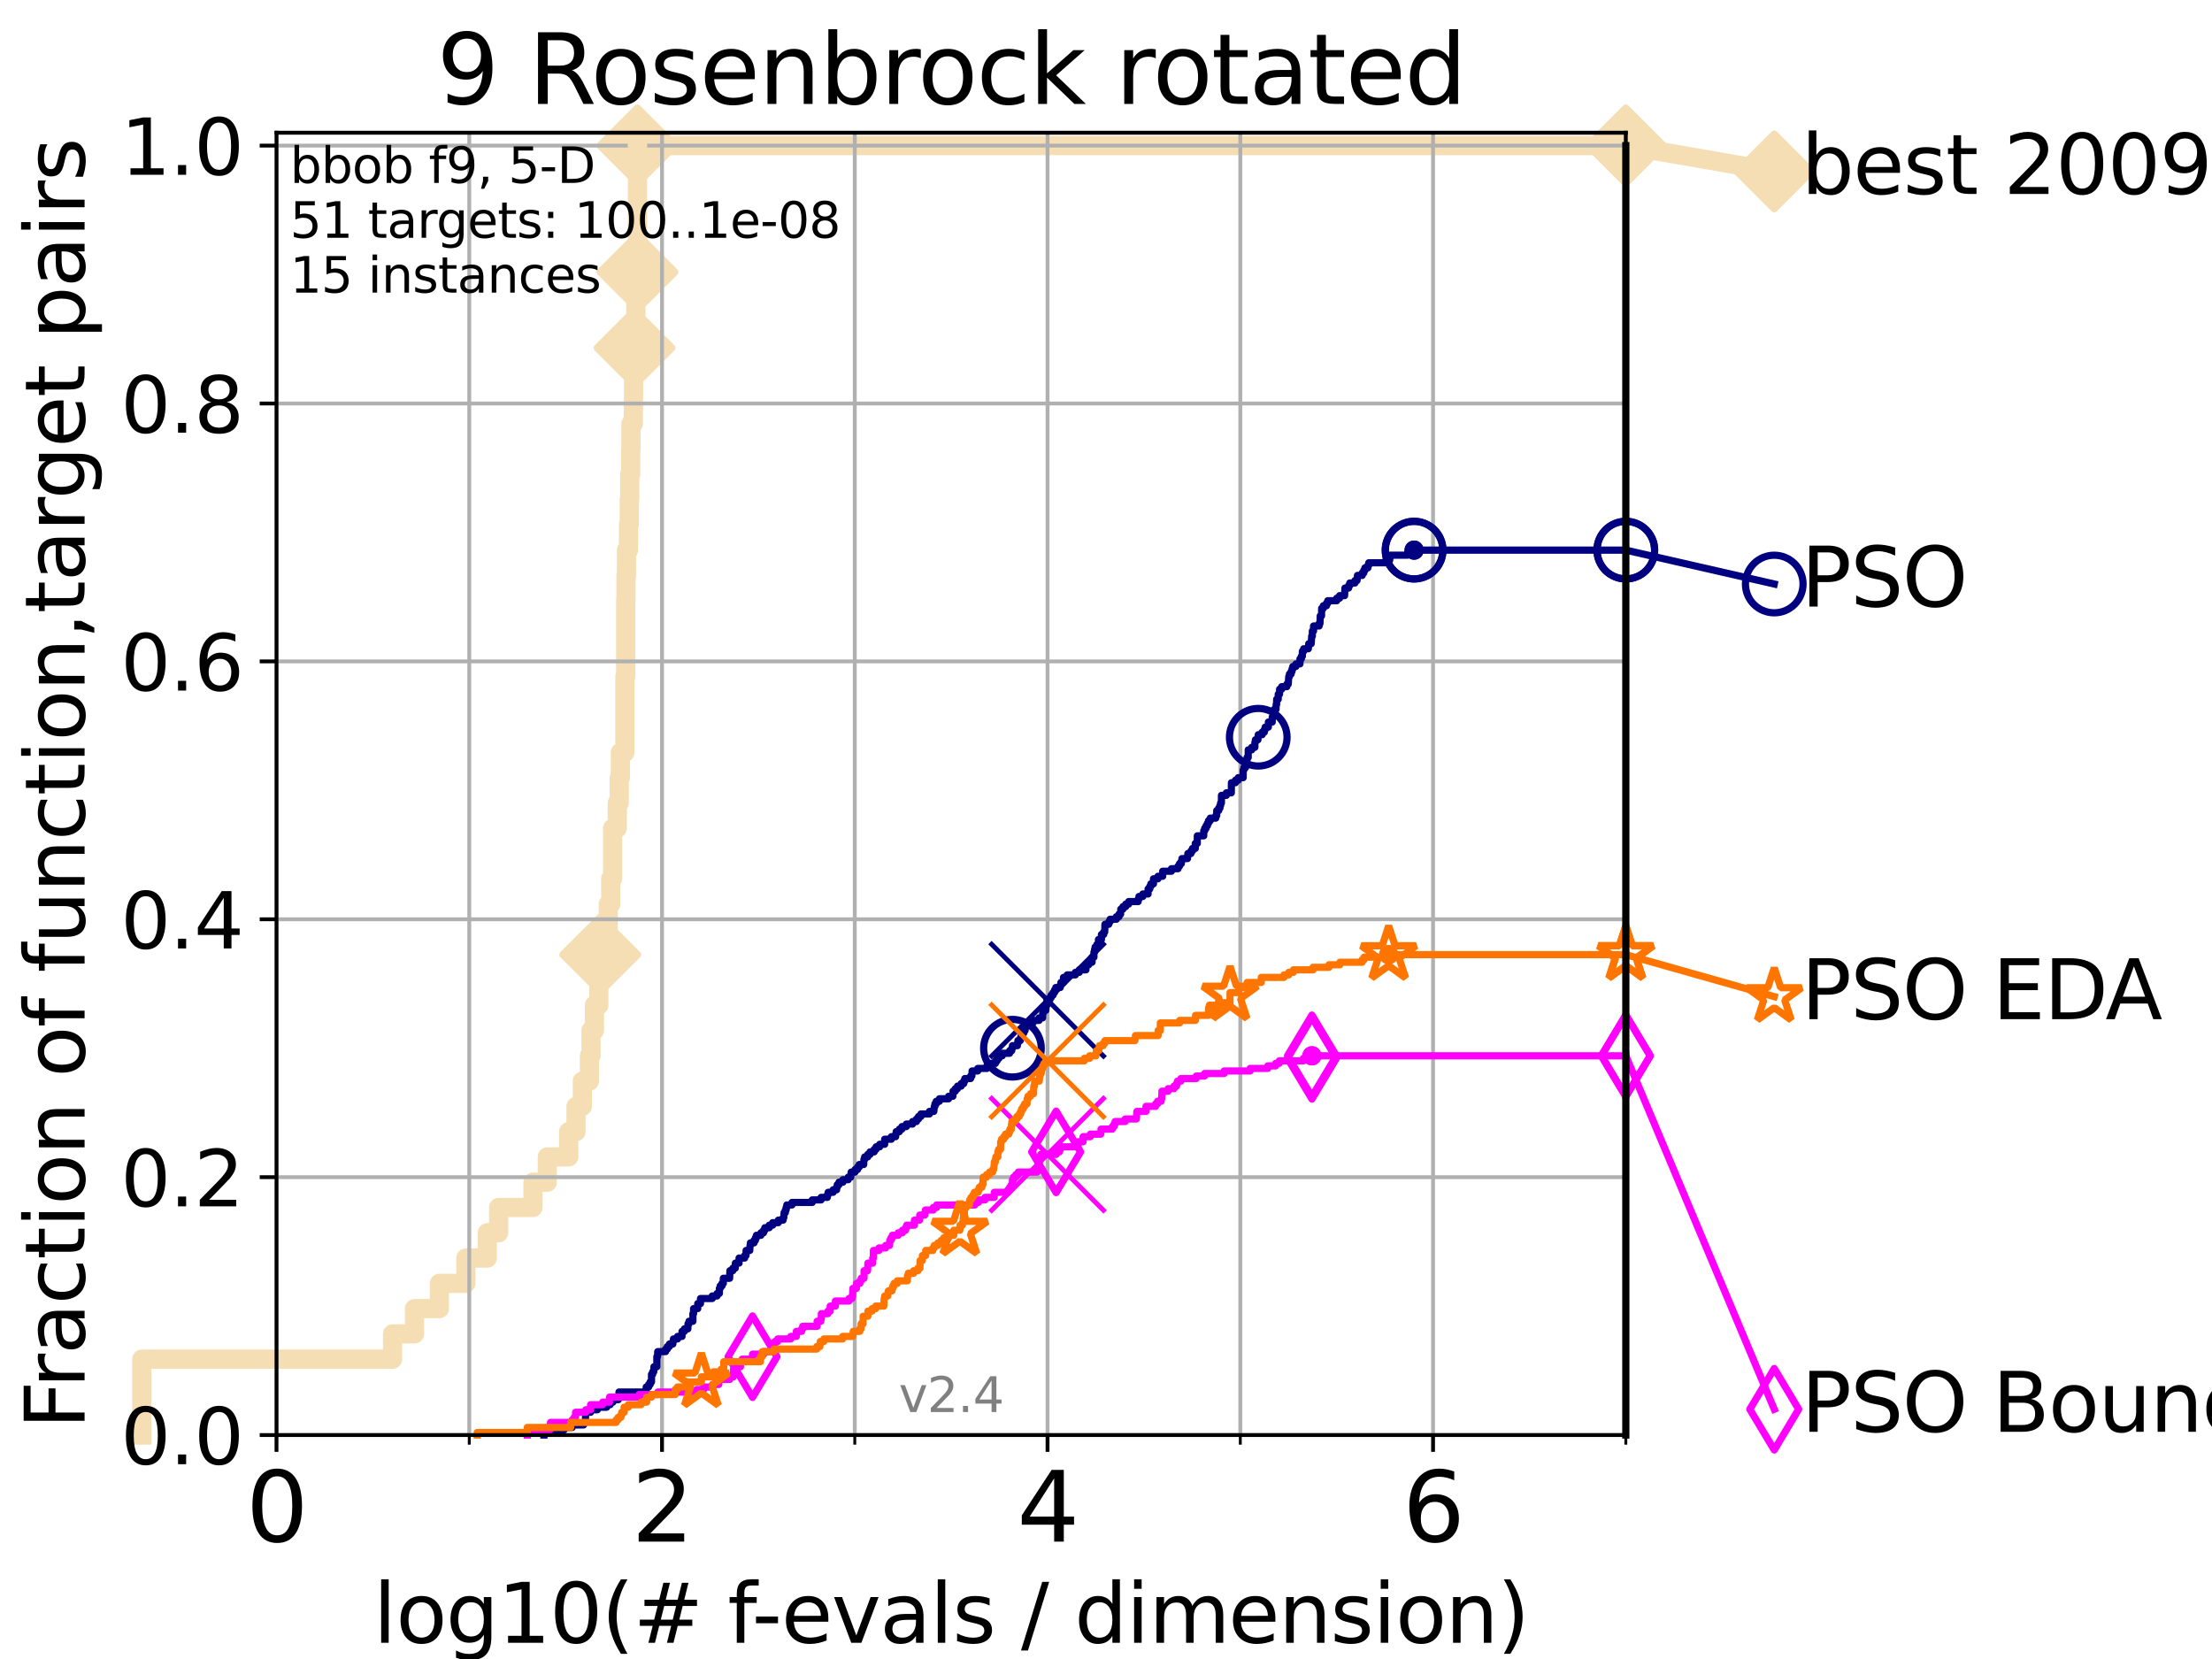 <?xml version="1.0" encoding="utf-8" standalone="no"?>
<!DOCTYPE svg PUBLIC "-//W3C//DTD SVG 1.1//EN"
  "http://www.w3.org/Graphics/SVG/1.1/DTD/svg11.dtd">
<svg height="345.6pt" version="1.1" viewBox="0 0 460.8 345.6" width="460.8pt" xmlns="http://www.w3.org/2000/svg" xmlns:xlink="http://www.w3.org/1999/xlink">
 <defs>
  <style type="text/css">*{stroke-linecap:butt;stroke-linejoin:round;}</style>
 </defs>
 <g id="figure_1">
  <g id="patch_1">
   <path d="M 0 345.6 
L 460.8 345.6 
L 460.8 0 
L 0 0 
z
" style="fill:#ffffff;"/>
  </g>
  <g id="axes_1">
   <g id="patch_2">
    <path d="M 57.6 298.944 
L 338.688 298.944 
L 338.688 27.648 
L 57.6 27.648 
z
" style="fill:#ffffff;"/>
   </g>
   <g id="line2d_1">
    <path d="M 29.533 298.944 
L 29.533 283.143 
L 81.776 283.143 
L 81.776 277.877 
L 86.351 277.877 
L 86.351 272.61 
L 91.535 272.61 
L 91.535 267.343 
L 97.044 267.343 
L 97.044 262.076 
L 101.507 262.076 
L 101.507 256.809 
L 103.871 256.809 
L 103.871 251.542 
L 111.023 251.542 
L 111.023 246.275 
L 114.012 246.275 
L 114.012 241.009 
L 118.471 241.009 
L 118.471 235.742 
L 119.997 235.742 
L 119.997 230.475 
L 121.31 230.475 
L 121.31 225.208 
L 122.782 225.208 
L 122.782 219.941 
L 123.111 219.941 
L 123.111 214.674 
L 123.83 214.674 
L 123.83 209.407 
L 124.744 209.407 
L 124.744 204.141 
L 125.038 204.141 
L 125.038 198.874 
L 126.236 198.874 
L 126.236 193.607 
L 126.707 193.607 
L 126.707 188.34 
L 127.229 188.34 
L 127.229 183.073 
L 127.611 183.073 
L 127.611 172.539 
L 128.591 172.539 
L 128.591 167.272 
L 129.002 167.272 
L 129.002 162.006 
L 129.233 162.006 
L 129.233 156.739 
L 130.182 156.739 
L 130.182 140.938 
L 130.345 140.938 
L 130.345 125.138 
L 130.398 125.138 
L 130.398 119.871 
L 130.505 119.871 
L 130.505 114.604 
L 130.927 114.604 
L 130.927 109.337 
L 131.082 109.337 
L 131.082 104.07 
L 131.185 104.07 
L 131.185 98.803 
L 131.389 98.803 
L 131.389 93.536 
L 131.44 93.536 
L 131.44 88.27 
L 131.938 88.27 
L 131.938 83.003 
L 131.987 83.003 
L 131.987 72.469 
L 132.182 72.469 
L 132.182 67.202 
L 132.47 67.202 
L 132.47 61.935 
L 132.613 61.935 
L 132.613 56.668 
L 132.801 56.668 
L 132.801 30.334 
L 338.688 30.334 
" style="fill:none;stroke:#f5deb3;stroke-linecap:square;stroke-width:4;"/>
   </g>
   <g id="line2d_2">
    <defs>
     <path d="M 0 7.778 
L 7.778 0 
L 0 -7.778 
L -7.778 0 
z
" id="mf398728a81" style="stroke:#f5deb3;stroke-linejoin:miter;stroke-width:1.5;"/>
    </defs>
    <g>
     <use style="fill:#f5deb3;stroke:#f5deb3;stroke-linejoin:miter;stroke-width:1.5;" x="125.038" xlink:href="#mf398728a81" y="198.874"/>
     <use style="fill:#f5deb3;stroke:#f5deb3;stroke-linejoin:miter;stroke-width:1.5;" x="132.182" xlink:href="#mf398728a81" y="72.469"/>
     <use style="fill:#f5deb3;stroke:#f5deb3;stroke-linejoin:miter;stroke-width:1.5;" x="132.801" xlink:href="#mf398728a81" y="56.668"/>
     <use style="fill:#f5deb3;stroke:#f5deb3;stroke-linejoin:miter;stroke-width:1.5;" x="132.801" xlink:href="#mf398728a81" y="30.334"/>
     <use style="fill:#f5deb3;stroke:#f5deb3;stroke-linejoin:miter;stroke-width:1.5;" x="132.801" xlink:href="#mf398728a81" y="30.334"/>
     <use style="fill:#f5deb3;stroke:#f5deb3;stroke-linejoin:miter;stroke-width:1.5;" x="338.688" xlink:href="#mf398728a81" y="30.334"/>
    </g>
   </g>
   <g id="line2d_3">
    <path style="fill:none;stroke:#f5deb3;stroke-linecap:square;stroke-width:4;"/>
    <g/>
   </g>
   <g id="line2d_4">
    <path d="M 338.688 30.334 
L 369.608 35.706 
" style="fill:none;stroke:#f5deb3;stroke-linecap:square;stroke-width:4;"/>
    <g>
     <use style="fill:#f5deb3;stroke:#f5deb3;stroke-linejoin:miter;stroke-width:1.5;" x="338.688" xlink:href="#mf398728a81" y="30.334"/>
     <use style="fill:#f5deb3;stroke:#f5deb3;stroke-linejoin:miter;stroke-width:1.5;" x="369.608" xlink:href="#mf398728a81" y="35.706"/>
    </g>
   </g>
   <g id="matplotlib.axis_1">
    <g id="xtick_1">
     <g id="line2d_5">
      <path clip-path="url(#pbc79089a63)" d="M 57.6 298.944 
L 57.6 27.648 
" style="fill:none;stroke:#b0b0b0;stroke-linecap:square;stroke-width:0.8;"/>
     </g>
     <g id="line2d_6">
      <defs>
       <path d="M 0 0 
L 0 3.5 
" id="mfd35b9433c" style="stroke:#000000;stroke-width:0.8;"/>
      </defs>
      <g>
       <use style="stroke:#000000;stroke-width:0.8;" x="57.6" xlink:href="#mfd35b9433c" y="298.944"/>
      </g>
     </g>
     <g id="text_1">
      <!-- 0 -->
      <g transform="translate(51.237 321.141)scale(0.2 -0.2)">
       <defs>
        <path d="M 2034 4250 
Q 1547 4250 1301 3770 
Q 1056 3291 1056 2328 
Q 1056 1369 1301 889 
Q 1547 409 2034 409 
Q 2525 409 2770 889 
Q 3016 1369 3016 2328 
Q 3016 3291 2770 3770 
Q 2525 4250 2034 4250 
z
M 2034 4750 
Q 2819 4750 3233 4129 
Q 3647 3509 3647 2328 
Q 3647 1150 3233 529 
Q 2819 -91 2034 -91 
Q 1250 -91 836 529 
Q 422 1150 422 2328 
Q 422 3509 836 4129 
Q 1250 4750 2034 4750 
z
" id="DejaVuSans-30" transform="scale(0.016)"/>
       </defs>
       <use xlink:href="#DejaVuSans-30"/>
      </g>
     </g>
    </g>
    <g id="xtick_2">
     <g id="line2d_7">
      <path clip-path="url(#pbc79089a63)" d="M 137.911 298.944 
L 137.911 27.648 
" style="fill:none;stroke:#b0b0b0;stroke-linecap:square;stroke-width:0.8;"/>
     </g>
     <g id="line2d_8">
      <g>
       <use style="stroke:#000000;stroke-width:0.8;" x="137.911" xlink:href="#mfd35b9433c" y="298.944"/>
      </g>
     </g>
     <g id="text_2">
      <!-- 2 -->
      <g transform="translate(131.548 321.141)scale(0.2 -0.2)">
       <defs>
        <path d="M 1228 531 
L 3431 531 
L 3431 0 
L 469 0 
L 469 531 
Q 828 903 1448 1529 
Q 2069 2156 2228 2338 
Q 2531 2678 2651 2914 
Q 2772 3150 2772 3378 
Q 2772 3750 2511 3984 
Q 2250 4219 1831 4219 
Q 1534 4219 1204 4116 
Q 875 4013 500 3803 
L 500 4441 
Q 881 4594 1212 4672 
Q 1544 4750 1819 4750 
Q 2544 4750 2975 4387 
Q 3406 4025 3406 3419 
Q 3406 3131 3298 2873 
Q 3191 2616 2906 2266 
Q 2828 2175 2409 1742 
Q 1991 1309 1228 531 
z
" id="DejaVuSans-32" transform="scale(0.016)"/>
       </defs>
       <use xlink:href="#DejaVuSans-32"/>
      </g>
     </g>
    </g>
    <g id="xtick_3">
     <g id="line2d_9">
      <path clip-path="url(#pbc79089a63)" d="M 218.222 298.944 
L 218.222 27.648 
" style="fill:none;stroke:#b0b0b0;stroke-linecap:square;stroke-width:0.8;"/>
     </g>
     <g id="line2d_10">
      <g>
       <use style="stroke:#000000;stroke-width:0.8;" x="218.222" xlink:href="#mfd35b9433c" y="298.944"/>
      </g>
     </g>
     <g id="text_3">
      <!-- 4 -->
      <g transform="translate(211.859 321.141)scale(0.2 -0.2)">
       <defs>
        <path d="M 2419 4116 
L 825 1625 
L 2419 1625 
L 2419 4116 
z
M 2253 4666 
L 3047 4666 
L 3047 1625 
L 3713 1625 
L 3713 1100 
L 3047 1100 
L 3047 0 
L 2419 0 
L 2419 1100 
L 313 1100 
L 313 1709 
L 2253 4666 
z
" id="DejaVuSans-34" transform="scale(0.016)"/>
       </defs>
       <use xlink:href="#DejaVuSans-34"/>
      </g>
     </g>
    </g>
    <g id="xtick_4">
     <g id="line2d_11">
      <path clip-path="url(#pbc79089a63)" d="M 298.533 298.944 
L 298.533 27.648 
" style="fill:none;stroke:#b0b0b0;stroke-linecap:square;stroke-width:0.8;"/>
     </g>
     <g id="line2d_12">
      <g>
       <use style="stroke:#000000;stroke-width:0.8;" x="298.533" xlink:href="#mfd35b9433c" y="298.944"/>
      </g>
     </g>
     <g id="text_4">
      <!-- 6 -->
      <g transform="translate(292.17 321.141)scale(0.2 -0.2)">
       <defs>
        <path d="M 2113 2584 
Q 1688 2584 1439 2293 
Q 1191 2003 1191 1497 
Q 1191 994 1439 701 
Q 1688 409 2113 409 
Q 2538 409 2786 701 
Q 3034 994 3034 1497 
Q 3034 2003 2786 2293 
Q 2538 2584 2113 2584 
z
M 3366 4563 
L 3366 3988 
Q 3128 4100 2886 4159 
Q 2644 4219 2406 4219 
Q 1781 4219 1451 3797 
Q 1122 3375 1075 2522 
Q 1259 2794 1537 2939 
Q 1816 3084 2150 3084 
Q 2853 3084 3261 2657 
Q 3669 2231 3669 1497 
Q 3669 778 3244 343 
Q 2819 -91 2113 -91 
Q 1303 -91 875 529 
Q 447 1150 447 2328 
Q 447 3434 972 4092 
Q 1497 4750 2381 4750 
Q 2619 4750 2861 4703 
Q 3103 4656 3366 4563 
z
" id="DejaVuSans-36" transform="scale(0.016)"/>
       </defs>
       <use xlink:href="#DejaVuSans-36"/>
      </g>
     </g>
    </g>
    <g id="xtick_5">
     <g id="line2d_13">
      <path clip-path="url(#pbc79089a63)" d="M 97.755 298.944 
L 97.755 27.648 
" style="fill:none;stroke:#b0b0b0;stroke-linecap:square;stroke-width:0.8;"/>
     </g>
     <g id="line2d_14">
      <defs>
       <path d="M 0 0 
L 0 2 
" id="md4b36378ed" style="stroke:#000000;stroke-width:0.6;"/>
      </defs>
      <g>
       <use style="stroke:#000000;stroke-width:0.6;" x="97.755" xlink:href="#md4b36378ed" y="298.944"/>
      </g>
     </g>
    </g>
    <g id="xtick_6">
     <g id="line2d_15">
      <path clip-path="url(#pbc79089a63)" d="M 178.066 298.944 
L 178.066 27.648 
" style="fill:none;stroke:#b0b0b0;stroke-linecap:square;stroke-width:0.8;"/>
     </g>
     <g id="line2d_16">
      <g>
       <use style="stroke:#000000;stroke-width:0.6;" x="178.066" xlink:href="#md4b36378ed" y="298.944"/>
      </g>
     </g>
    </g>
    <g id="xtick_7">
     <g id="line2d_17">
      <path clip-path="url(#pbc79089a63)" d="M 258.377 298.944 
L 258.377 27.648 
" style="fill:none;stroke:#b0b0b0;stroke-linecap:square;stroke-width:0.8;"/>
     </g>
     <g id="line2d_18">
      <g>
       <use style="stroke:#000000;stroke-width:0.6;" x="258.377" xlink:href="#md4b36378ed" y="298.944"/>
      </g>
     </g>
    </g>
    <g id="xtick_8">
     <g id="line2d_19">
      <path clip-path="url(#pbc79089a63)" d="M 338.688 298.944 
L 338.688 27.648 
" style="fill:none;stroke:#b0b0b0;stroke-linecap:square;stroke-width:0.8;"/>
     </g>
     <g id="line2d_20">
      <g>
       <use style="stroke:#000000;stroke-width:0.6;" x="338.688" xlink:href="#md4b36378ed" y="298.944"/>
      </g>
     </g>
    </g>
    <g id="text_5">
     <!-- log10(# f-evals / dimension) -->
     <g transform="translate(77.764 342.218)scale(0.17 -0.17)">
      <defs>
       <path d="M 603 4863 
L 1178 4863 
L 1178 0 
L 603 0 
L 603 4863 
z
" id="DejaVuSans-6c" transform="scale(0.016)"/>
       <path d="M 1959 3097 
Q 1497 3097 1228 2736 
Q 959 2375 959 1747 
Q 959 1119 1226 758 
Q 1494 397 1959 397 
Q 2419 397 2687 759 
Q 2956 1122 2956 1747 
Q 2956 2369 2687 2733 
Q 2419 3097 1959 3097 
z
M 1959 3584 
Q 2709 3584 3137 3096 
Q 3566 2609 3566 1747 
Q 3566 888 3137 398 
Q 2709 -91 1959 -91 
Q 1206 -91 779 398 
Q 353 888 353 1747 
Q 353 2609 779 3096 
Q 1206 3584 1959 3584 
z
" id="DejaVuSans-6f" transform="scale(0.016)"/>
       <path d="M 2906 1791 
Q 2906 2416 2648 2759 
Q 2391 3103 1925 3103 
Q 1463 3103 1205 2759 
Q 947 2416 947 1791 
Q 947 1169 1205 825 
Q 1463 481 1925 481 
Q 2391 481 2648 825 
Q 2906 1169 2906 1791 
z
M 3481 434 
Q 3481 -459 3084 -895 
Q 2688 -1331 1869 -1331 
Q 1566 -1331 1297 -1286 
Q 1028 -1241 775 -1147 
L 775 -588 
Q 1028 -725 1275 -790 
Q 1522 -856 1778 -856 
Q 2344 -856 2625 -561 
Q 2906 -266 2906 331 
L 2906 616 
Q 2728 306 2450 153 
Q 2172 0 1784 0 
Q 1141 0 747 490 
Q 353 981 353 1791 
Q 353 2603 747 3093 
Q 1141 3584 1784 3584 
Q 2172 3584 2450 3431 
Q 2728 3278 2906 2969 
L 2906 3500 
L 3481 3500 
L 3481 434 
z
" id="DejaVuSans-67" transform="scale(0.016)"/>
       <path d="M 794 531 
L 1825 531 
L 1825 4091 
L 703 3866 
L 703 4441 
L 1819 4666 
L 2450 4666 
L 2450 531 
L 3481 531 
L 3481 0 
L 794 0 
L 794 531 
z
" id="DejaVuSans-31" transform="scale(0.016)"/>
       <path d="M 1984 4856 
Q 1566 4138 1362 3434 
Q 1159 2731 1159 2009 
Q 1159 1288 1364 580 
Q 1569 -128 1984 -844 
L 1484 -844 
Q 1016 -109 783 600 
Q 550 1309 550 2009 
Q 550 2706 781 3412 
Q 1013 4119 1484 4856 
L 1984 4856 
z
" id="DejaVuSans-28" transform="scale(0.016)"/>
       <path d="M 3272 2816 
L 2363 2816 
L 2100 1772 
L 3016 1772 
L 3272 2816 
z
M 2803 4594 
L 2478 3297 
L 3391 3297 
L 3719 4594 
L 4219 4594 
L 3897 3297 
L 4872 3297 
L 4872 2816 
L 3775 2816 
L 3519 1772 
L 4513 1772 
L 4513 1294 
L 3397 1294 
L 3072 0 
L 2572 0 
L 2894 1294 
L 1978 1294 
L 1656 0 
L 1153 0 
L 1478 1294 
L 494 1294 
L 494 1772 
L 1594 1772 
L 1856 2816 
L 850 2816 
L 850 3297 
L 1978 3297 
L 2297 4594 
L 2803 4594 
z
" id="DejaVuSans-23" transform="scale(0.016)"/>
       <path id="DejaVuSans-20" transform="scale(0.016)"/>
       <path d="M 2375 4863 
L 2375 4384 
L 1825 4384 
Q 1516 4384 1395 4259 
Q 1275 4134 1275 3809 
L 1275 3500 
L 2222 3500 
L 2222 3053 
L 1275 3053 
L 1275 0 
L 697 0 
L 697 3053 
L 147 3053 
L 147 3500 
L 697 3500 
L 697 3744 
Q 697 4328 969 4595 
Q 1241 4863 1831 4863 
L 2375 4863 
z
" id="DejaVuSans-66" transform="scale(0.016)"/>
       <path d="M 313 2009 
L 1997 2009 
L 1997 1497 
L 313 1497 
L 313 2009 
z
" id="DejaVuSans-2d" transform="scale(0.016)"/>
       <path d="M 3597 1894 
L 3597 1613 
L 953 1613 
Q 991 1019 1311 708 
Q 1631 397 2203 397 
Q 2534 397 2845 478 
Q 3156 559 3463 722 
L 3463 178 
Q 3153 47 2828 -22 
Q 2503 -91 2169 -91 
Q 1331 -91 842 396 
Q 353 884 353 1716 
Q 353 2575 817 3079 
Q 1281 3584 2069 3584 
Q 2775 3584 3186 3129 
Q 3597 2675 3597 1894 
z
M 3022 2063 
Q 3016 2534 2758 2815 
Q 2500 3097 2075 3097 
Q 1594 3097 1305 2825 
Q 1016 2553 972 2059 
L 3022 2063 
z
" id="DejaVuSans-65" transform="scale(0.016)"/>
       <path d="M 191 3500 
L 800 3500 
L 1894 563 
L 2988 3500 
L 3597 3500 
L 2284 0 
L 1503 0 
L 191 3500 
z
" id="DejaVuSans-76" transform="scale(0.016)"/>
       <path d="M 2194 1759 
Q 1497 1759 1228 1600 
Q 959 1441 959 1056 
Q 959 750 1161 570 
Q 1363 391 1709 391 
Q 2188 391 2477 730 
Q 2766 1069 2766 1631 
L 2766 1759 
L 2194 1759 
z
M 3341 1997 
L 3341 0 
L 2766 0 
L 2766 531 
Q 2569 213 2275 61 
Q 1981 -91 1556 -91 
Q 1019 -91 701 211 
Q 384 513 384 1019 
Q 384 1609 779 1909 
Q 1175 2209 1959 2209 
L 2766 2209 
L 2766 2266 
Q 2766 2663 2505 2880 
Q 2244 3097 1772 3097 
Q 1472 3097 1187 3025 
Q 903 2953 641 2809 
L 641 3341 
Q 956 3463 1253 3523 
Q 1550 3584 1831 3584 
Q 2591 3584 2966 3190 
Q 3341 2797 3341 1997 
z
" id="DejaVuSans-61" transform="scale(0.016)"/>
       <path d="M 2834 3397 
L 2834 2853 
Q 2591 2978 2328 3040 
Q 2066 3103 1784 3103 
Q 1356 3103 1142 2972 
Q 928 2841 928 2578 
Q 928 2378 1081 2264 
Q 1234 2150 1697 2047 
L 1894 2003 
Q 2506 1872 2764 1633 
Q 3022 1394 3022 966 
Q 3022 478 2636 193 
Q 2250 -91 1575 -91 
Q 1294 -91 989 -36 
Q 684 19 347 128 
L 347 722 
Q 666 556 975 473 
Q 1284 391 1588 391 
Q 1994 391 2212 530 
Q 2431 669 2431 922 
Q 2431 1156 2273 1281 
Q 2116 1406 1581 1522 
L 1381 1569 
Q 847 1681 609 1914 
Q 372 2147 372 2553 
Q 372 3047 722 3315 
Q 1072 3584 1716 3584 
Q 2034 3584 2315 3537 
Q 2597 3491 2834 3397 
z
" id="DejaVuSans-73" transform="scale(0.016)"/>
       <path d="M 1625 4666 
L 2156 4666 
L 531 -594 
L 0 -594 
L 1625 4666 
z
" id="DejaVuSans-2f" transform="scale(0.016)"/>
       <path d="M 2906 2969 
L 2906 4863 
L 3481 4863 
L 3481 0 
L 2906 0 
L 2906 525 
Q 2725 213 2448 61 
Q 2172 -91 1784 -91 
Q 1150 -91 751 415 
Q 353 922 353 1747 
Q 353 2572 751 3078 
Q 1150 3584 1784 3584 
Q 2172 3584 2448 3432 
Q 2725 3281 2906 2969 
z
M 947 1747 
Q 947 1113 1208 752 
Q 1469 391 1925 391 
Q 2381 391 2643 752 
Q 2906 1113 2906 1747 
Q 2906 2381 2643 2742 
Q 2381 3103 1925 3103 
Q 1469 3103 1208 2742 
Q 947 2381 947 1747 
z
" id="DejaVuSans-64" transform="scale(0.016)"/>
       <path d="M 603 3500 
L 1178 3500 
L 1178 0 
L 603 0 
L 603 3500 
z
M 603 4863 
L 1178 4863 
L 1178 4134 
L 603 4134 
L 603 4863 
z
" id="DejaVuSans-69" transform="scale(0.016)"/>
       <path d="M 3328 2828 
Q 3544 3216 3844 3400 
Q 4144 3584 4550 3584 
Q 5097 3584 5394 3201 
Q 5691 2819 5691 2113 
L 5691 0 
L 5113 0 
L 5113 2094 
Q 5113 2597 4934 2840 
Q 4756 3084 4391 3084 
Q 3944 3084 3684 2787 
Q 3425 2491 3425 1978 
L 3425 0 
L 2847 0 
L 2847 2094 
Q 2847 2600 2669 2842 
Q 2491 3084 2119 3084 
Q 1678 3084 1418 2786 
Q 1159 2488 1159 1978 
L 1159 0 
L 581 0 
L 581 3500 
L 1159 3500 
L 1159 2956 
Q 1356 3278 1631 3431 
Q 1906 3584 2284 3584 
Q 2666 3584 2933 3390 
Q 3200 3197 3328 2828 
z
" id="DejaVuSans-6d" transform="scale(0.016)"/>
       <path d="M 3513 2113 
L 3513 0 
L 2938 0 
L 2938 2094 
Q 2938 2591 2744 2837 
Q 2550 3084 2163 3084 
Q 1697 3084 1428 2787 
Q 1159 2491 1159 1978 
L 1159 0 
L 581 0 
L 581 3500 
L 1159 3500 
L 1159 2956 
Q 1366 3272 1645 3428 
Q 1925 3584 2291 3584 
Q 2894 3584 3203 3211 
Q 3513 2838 3513 2113 
z
" id="DejaVuSans-6e" transform="scale(0.016)"/>
       <path d="M 513 4856 
L 1013 4856 
Q 1481 4119 1714 3412 
Q 1947 2706 1947 2009 
Q 1947 1309 1714 600 
Q 1481 -109 1013 -844 
L 513 -844 
Q 928 -128 1133 580 
Q 1338 1288 1338 2009 
Q 1338 2731 1133 3434 
Q 928 4138 513 4856 
z
" id="DejaVuSans-29" transform="scale(0.016)"/>
      </defs>
      <use xlink:href="#DejaVuSans-6c"/>
      <use x="27.783" xlink:href="#DejaVuSans-6f"/>
      <use x="88.965" xlink:href="#DejaVuSans-67"/>
      <use x="152.441" xlink:href="#DejaVuSans-31"/>
      <use x="216.064" xlink:href="#DejaVuSans-30"/>
      <use x="279.688" xlink:href="#DejaVuSans-28"/>
      <use x="318.701" xlink:href="#DejaVuSans-23"/>
      <use x="402.49" xlink:href="#DejaVuSans-20"/>
      <use x="434.277" xlink:href="#DejaVuSans-66"/>
      <use x="463.982" xlink:href="#DejaVuSans-2d"/>
      <use x="500.066" xlink:href="#DejaVuSans-65"/>
      <use x="561.59" xlink:href="#DejaVuSans-76"/>
      <use x="620.77" xlink:href="#DejaVuSans-61"/>
      <use x="682.049" xlink:href="#DejaVuSans-6c"/>
      <use x="709.832" xlink:href="#DejaVuSans-73"/>
      <use x="761.932" xlink:href="#DejaVuSans-20"/>
      <use x="793.719" xlink:href="#DejaVuSans-2f"/>
      <use x="827.41" xlink:href="#DejaVuSans-20"/>
      <use x="859.197" xlink:href="#DejaVuSans-64"/>
      <use x="922.674" xlink:href="#DejaVuSans-69"/>
      <use x="950.457" xlink:href="#DejaVuSans-6d"/>
      <use x="1047.869" xlink:href="#DejaVuSans-65"/>
      <use x="1109.393" xlink:href="#DejaVuSans-6e"/>
      <use x="1172.771" xlink:href="#DejaVuSans-73"/>
      <use x="1224.871" xlink:href="#DejaVuSans-69"/>
      <use x="1252.654" xlink:href="#DejaVuSans-6f"/>
      <use x="1313.836" xlink:href="#DejaVuSans-6e"/>
      <use x="1377.215" xlink:href="#DejaVuSans-29"/>
     </g>
    </g>
   </g>
   <g id="matplotlib.axis_2">
    <g id="ytick_1">
     <g id="line2d_21">
      <path clip-path="url(#pbc79089a63)" d="M 57.6 298.944 
L 338.688 298.944 
" style="fill:none;stroke:#b0b0b0;stroke-linecap:square;stroke-width:0.8;"/>
     </g>
     <g id="line2d_22">
      <defs>
       <path d="M 0 0 
L -3.5 0 
" id="m152aa03991" style="stroke:#000000;stroke-width:0.8;"/>
      </defs>
      <g>
       <use style="stroke:#000000;stroke-width:0.8;" x="57.6" xlink:href="#m152aa03991" y="298.944"/>
      </g>
     </g>
     <g id="text_6">
      <!-- 0.0 -->
      <g transform="translate(25.155 305.023)scale(0.16 -0.16)">
       <defs>
        <path d="M 684 794 
L 1344 794 
L 1344 0 
L 684 0 
L 684 794 
z
" id="DejaVuSans-2e" transform="scale(0.016)"/>
       </defs>
       <use xlink:href="#DejaVuSans-30"/>
       <use x="63.623" xlink:href="#DejaVuSans-2e"/>
       <use x="95.41" xlink:href="#DejaVuSans-30"/>
      </g>
     </g>
    </g>
    <g id="ytick_2">
     <g id="line2d_23">
      <path clip-path="url(#pbc79089a63)" d="M 57.6 245.222 
L 338.688 245.222 
" style="fill:none;stroke:#b0b0b0;stroke-linecap:square;stroke-width:0.8;"/>
     </g>
     <g id="line2d_24">
      <g>
       <use style="stroke:#000000;stroke-width:0.8;" x="57.6" xlink:href="#m152aa03991" y="245.222"/>
      </g>
     </g>
     <g id="text_7">
      <!-- 0.2 -->
      <g transform="translate(25.155 251.301)scale(0.16 -0.16)">
       <use xlink:href="#DejaVuSans-30"/>
       <use x="63.623" xlink:href="#DejaVuSans-2e"/>
       <use x="95.41" xlink:href="#DejaVuSans-32"/>
      </g>
     </g>
    </g>
    <g id="ytick_3">
     <g id="line2d_25">
      <path clip-path="url(#pbc79089a63)" d="M 57.6 191.5 
L 338.688 191.5 
" style="fill:none;stroke:#b0b0b0;stroke-linecap:square;stroke-width:0.8;"/>
     </g>
     <g id="line2d_26">
      <g>
       <use style="stroke:#000000;stroke-width:0.8;" x="57.6" xlink:href="#m152aa03991" y="191.5"/>
      </g>
     </g>
     <g id="text_8">
      <!-- 0.4 -->
      <g transform="translate(25.155 197.579)scale(0.16 -0.16)">
       <use xlink:href="#DejaVuSans-30"/>
       <use x="63.623" xlink:href="#DejaVuSans-2e"/>
       <use x="95.41" xlink:href="#DejaVuSans-34"/>
      </g>
     </g>
    </g>
    <g id="ytick_4">
     <g id="line2d_27">
      <path clip-path="url(#pbc79089a63)" d="M 57.6 137.778 
L 338.688 137.778 
" style="fill:none;stroke:#b0b0b0;stroke-linecap:square;stroke-width:0.8;"/>
     </g>
     <g id="line2d_28">
      <g>
       <use style="stroke:#000000;stroke-width:0.8;" x="57.6" xlink:href="#m152aa03991" y="137.778"/>
      </g>
     </g>
     <g id="text_9">
      <!-- 0.6 -->
      <g transform="translate(25.155 143.857)scale(0.16 -0.16)">
       <use xlink:href="#DejaVuSans-30"/>
       <use x="63.623" xlink:href="#DejaVuSans-2e"/>
       <use x="95.41" xlink:href="#DejaVuSans-36"/>
      </g>
     </g>
    </g>
    <g id="ytick_5">
     <g id="line2d_29">
      <path clip-path="url(#pbc79089a63)" d="M 57.6 84.056 
L 338.688 84.056 
" style="fill:none;stroke:#b0b0b0;stroke-linecap:square;stroke-width:0.8;"/>
     </g>
     <g id="line2d_30">
      <g>
       <use style="stroke:#000000;stroke-width:0.8;" x="57.6" xlink:href="#m152aa03991" y="84.056"/>
      </g>
     </g>
     <g id="text_10">
      <!-- 0.8 -->
      <g transform="translate(25.155 90.135)scale(0.16 -0.16)">
       <defs>
        <path d="M 2034 2216 
Q 1584 2216 1326 1975 
Q 1069 1734 1069 1313 
Q 1069 891 1326 650 
Q 1584 409 2034 409 
Q 2484 409 2743 651 
Q 3003 894 3003 1313 
Q 3003 1734 2745 1975 
Q 2488 2216 2034 2216 
z
M 1403 2484 
Q 997 2584 770 2862 
Q 544 3141 544 3541 
Q 544 4100 942 4425 
Q 1341 4750 2034 4750 
Q 2731 4750 3128 4425 
Q 3525 4100 3525 3541 
Q 3525 3141 3298 2862 
Q 3072 2584 2669 2484 
Q 3125 2378 3379 2068 
Q 3634 1759 3634 1313 
Q 3634 634 3220 271 
Q 2806 -91 2034 -91 
Q 1263 -91 848 271 
Q 434 634 434 1313 
Q 434 1759 690 2068 
Q 947 2378 1403 2484 
z
M 1172 3481 
Q 1172 3119 1398 2916 
Q 1625 2713 2034 2713 
Q 2441 2713 2670 2916 
Q 2900 3119 2900 3481 
Q 2900 3844 2670 4047 
Q 2441 4250 2034 4250 
Q 1625 4250 1398 4047 
Q 1172 3844 1172 3481 
z
" id="DejaVuSans-38" transform="scale(0.016)"/>
       </defs>
       <use xlink:href="#DejaVuSans-30"/>
       <use x="63.623" xlink:href="#DejaVuSans-2e"/>
       <use x="95.41" xlink:href="#DejaVuSans-38"/>
      </g>
     </g>
    </g>
    <g id="ytick_6">
     <g id="line2d_31">
      <path clip-path="url(#pbc79089a63)" d="M 57.6 30.334 
L 338.688 30.334 
" style="fill:none;stroke:#b0b0b0;stroke-linecap:square;stroke-width:0.8;"/>
     </g>
     <g id="line2d_32">
      <g>
       <use style="stroke:#000000;stroke-width:0.8;" x="57.6" xlink:href="#m152aa03991" y="30.334"/>
      </g>
     </g>
     <g id="text_11">
      <!-- 1.0 -->
      <g transform="translate(25.155 36.413)scale(0.16 -0.16)">
       <use xlink:href="#DejaVuSans-31"/>
       <use x="63.623" xlink:href="#DejaVuSans-2e"/>
       <use x="95.41" xlink:href="#DejaVuSans-30"/>
      </g>
     </g>
    </g>
    <g id="text_12">
     <!-- Fraction of function,target pairs -->
     <g transform="translate(17.62 297.681)rotate(-90)scale(0.17 -0.17)">
      <defs>
       <path d="M 628 4666 
L 3309 4666 
L 3309 4134 
L 1259 4134 
L 1259 2759 
L 3109 2759 
L 3109 2228 
L 1259 2228 
L 1259 0 
L 628 0 
L 628 4666 
z
" id="DejaVuSans-46" transform="scale(0.016)"/>
       <path d="M 2631 2963 
Q 2534 3019 2420 3045 
Q 2306 3072 2169 3072 
Q 1681 3072 1420 2755 
Q 1159 2438 1159 1844 
L 1159 0 
L 581 0 
L 581 3500 
L 1159 3500 
L 1159 2956 
Q 1341 3275 1631 3429 
Q 1922 3584 2338 3584 
Q 2397 3584 2469 3576 
Q 2541 3569 2628 3553 
L 2631 2963 
z
" id="DejaVuSans-72" transform="scale(0.016)"/>
       <path d="M 3122 3366 
L 3122 2828 
Q 2878 2963 2633 3030 
Q 2388 3097 2138 3097 
Q 1578 3097 1268 2742 
Q 959 2388 959 1747 
Q 959 1106 1268 751 
Q 1578 397 2138 397 
Q 2388 397 2633 464 
Q 2878 531 3122 666 
L 3122 134 
Q 2881 22 2623 -34 
Q 2366 -91 2075 -91 
Q 1284 -91 818 406 
Q 353 903 353 1747 
Q 353 2603 823 3093 
Q 1294 3584 2113 3584 
Q 2378 3584 2631 3529 
Q 2884 3475 3122 3366 
z
" id="DejaVuSans-63" transform="scale(0.016)"/>
       <path d="M 1172 4494 
L 1172 3500 
L 2356 3500 
L 2356 3053 
L 1172 3053 
L 1172 1153 
Q 1172 725 1289 603 
Q 1406 481 1766 481 
L 2356 481 
L 2356 0 
L 1766 0 
Q 1100 0 847 248 
Q 594 497 594 1153 
L 594 3053 
L 172 3053 
L 172 3500 
L 594 3500 
L 594 4494 
L 1172 4494 
z
" id="DejaVuSans-74" transform="scale(0.016)"/>
       <path d="M 544 1381 
L 544 3500 
L 1119 3500 
L 1119 1403 
Q 1119 906 1312 657 
Q 1506 409 1894 409 
Q 2359 409 2629 706 
Q 2900 1003 2900 1516 
L 2900 3500 
L 3475 3500 
L 3475 0 
L 2900 0 
L 2900 538 
Q 2691 219 2414 64 
Q 2138 -91 1772 -91 
Q 1169 -91 856 284 
Q 544 659 544 1381 
z
M 1991 3584 
L 1991 3584 
z
" id="DejaVuSans-75" transform="scale(0.016)"/>
       <path d="M 750 794 
L 1409 794 
L 1409 256 
L 897 -744 
L 494 -744 
L 750 256 
L 750 794 
z
" id="DejaVuSans-2c" transform="scale(0.016)"/>
       <path d="M 1159 525 
L 1159 -1331 
L 581 -1331 
L 581 3500 
L 1159 3500 
L 1159 2969 
Q 1341 3281 1617 3432 
Q 1894 3584 2278 3584 
Q 2916 3584 3314 3078 
Q 3713 2572 3713 1747 
Q 3713 922 3314 415 
Q 2916 -91 2278 -91 
Q 1894 -91 1617 61 
Q 1341 213 1159 525 
z
M 3116 1747 
Q 3116 2381 2855 2742 
Q 2594 3103 2138 3103 
Q 1681 3103 1420 2742 
Q 1159 2381 1159 1747 
Q 1159 1113 1420 752 
Q 1681 391 2138 391 
Q 2594 391 2855 752 
Q 3116 1113 3116 1747 
z
" id="DejaVuSans-70" transform="scale(0.016)"/>
      </defs>
      <use xlink:href="#DejaVuSans-46"/>
      <use x="50.27" xlink:href="#DejaVuSans-72"/>
      <use x="91.383" xlink:href="#DejaVuSans-61"/>
      <use x="152.662" xlink:href="#DejaVuSans-63"/>
      <use x="207.643" xlink:href="#DejaVuSans-74"/>
      <use x="246.852" xlink:href="#DejaVuSans-69"/>
      <use x="274.635" xlink:href="#DejaVuSans-6f"/>
      <use x="335.816" xlink:href="#DejaVuSans-6e"/>
      <use x="399.195" xlink:href="#DejaVuSans-20"/>
      <use x="430.982" xlink:href="#DejaVuSans-6f"/>
      <use x="492.164" xlink:href="#DejaVuSans-66"/>
      <use x="527.369" xlink:href="#DejaVuSans-20"/>
      <use x="559.156" xlink:href="#DejaVuSans-66"/>
      <use x="594.361" xlink:href="#DejaVuSans-75"/>
      <use x="657.74" xlink:href="#DejaVuSans-6e"/>
      <use x="721.119" xlink:href="#DejaVuSans-63"/>
      <use x="776.1" xlink:href="#DejaVuSans-74"/>
      <use x="815.309" xlink:href="#DejaVuSans-69"/>
      <use x="843.092" xlink:href="#DejaVuSans-6f"/>
      <use x="904.273" xlink:href="#DejaVuSans-6e"/>
      <use x="967.652" xlink:href="#DejaVuSans-2c"/>
      <use x="999.439" xlink:href="#DejaVuSans-74"/>
      <use x="1038.648" xlink:href="#DejaVuSans-61"/>
      <use x="1099.928" xlink:href="#DejaVuSans-72"/>
      <use x="1139.291" xlink:href="#DejaVuSans-67"/>
      <use x="1202.768" xlink:href="#DejaVuSans-65"/>
      <use x="1264.291" xlink:href="#DejaVuSans-74"/>
      <use x="1303.5" xlink:href="#DejaVuSans-20"/>
      <use x="1335.287" xlink:href="#DejaVuSans-70"/>
      <use x="1398.764" xlink:href="#DejaVuSans-61"/>
      <use x="1460.043" xlink:href="#DejaVuSans-69"/>
      <use x="1487.826" xlink:href="#DejaVuSans-72"/>
      <use x="1528.939" xlink:href="#DejaVuSans-73"/>
     </g>
    </g>
   </g>
   <g id="line2d_33">
    <defs>
     <path d="M 0 1.5 
C 0.398 1.5 0.779 1.342 1.061 1.061 
C 1.342 0.779 1.5 0.398 1.5 0 
C 1.5 -0.398 1.342 -0.779 1.061 -1.061 
C 0.779 -1.342 0.398 -1.5 0 -1.5 
C -0.398 -1.5 -0.779 -1.342 -1.061 -1.061 
C -1.342 -0.779 -1.5 -0.398 -1.5 0 
C -1.5 0.398 -1.342 0.779 -1.061 1.061 
C -0.779 1.342 -0.398 1.5 0 1.5 
z
" id="m8f833b499d" style="stroke:#f5deb3;"/>
    </defs>
    <g>
     <use style="fill:#f5deb3;stroke:#f5deb3;" x="132.801" xlink:href="#m8f833b499d" y="30.334"/>
     <use style="fill:#f5deb3;stroke:#f5deb3;" x="132.801" xlink:href="#m8f833b499d" y="30.334"/>
    </g>
   </g>
   <g id="line2d_34">
    <defs>
     <path d="M 0 1.5 
C 0.398 1.5 0.779 1.342 1.061 1.061 
C 1.342 0.779 1.5 0.398 1.5 0 
C 1.5 -0.398 1.342 -0.779 1.061 -1.061 
C 0.779 -1.342 0.398 -1.5 0 -1.5 
C -0.398 -1.5 -0.779 -1.342 -1.061 -1.061 
C -1.342 -0.779 -1.5 -0.398 -1.5 0 
C -1.5 0.398 -1.342 0.779 -1.061 1.061 
C -0.779 1.342 -0.398 1.5 0 1.5 
z
" id="m6598962b40" style="stroke:#000080;"/>
    </defs>
    <g>
     <use style="fill:#000080;stroke:#000080;" x="294.582" xlink:href="#m6598962b40" y="114.604"/>
     <use style="fill:#000080;stroke:#000080;" x="294.582" xlink:href="#m6598962b40" y="114.604"/>
    </g>
   </g>
   <g id="line2d_35">
    <path d="M 113.311 298.944 
L 113.311 297.891 
L 117.486 297.891 
L 117.486 297.364 
L 119.199 297.364 
L 119.199 296.837 
L 121.579 296.837 
L 121.579 296.311 
L 121.931 296.311 
L 122.018 294.204 
L 123.03 294.204 
L 123.03 293.677 
L 124.444 293.677 
L 124.444 293.15 
L 126.372 293.15 
L 126.372 292.624 
L 127.1 292.624 
L 127.1 292.097 
L 127.674 292.097 
L 127.674 291.57 
L 128.827 291.57 
L 128.827 291.044 
L 128.944 291.044 
L 128.944 289.99 
L 134.577 289.99 
L 134.619 288.937 
L 135.118 288.937 
L 135.118 288.41 
L 135.442 288.41 
L 135.442 287.884 
L 135.721 287.884 
L 135.721 286.304 
L 135.957 286.304 
L 135.957 285.777 
L 136.189 285.777 
L 136.228 284.723 
L 136.832 284.723 
L 136.832 282.617 
L 136.98 282.617 
L 137.016 281.563 
L 138.662 281.563 
L 138.662 281.037 
L 139.025 281.037 
L 139.025 280.51 
L 139.446 280.51 
L 139.446 279.983 
L 140.165 279.983 
L 140.165 279.457 
L 140.287 279.457 
L 140.287 278.93 
L 141.148 278.93 
L 141.148 278.403 
L 142.079 278.403 
L 142.079 277.35 
L 142.567 277.35 
L 142.567 276.823 
L 143.299 276.823 
L 143.324 275.77 
L 143.528 275.77 
L 143.528 275.243 
L 144.342 275.243 
L 144.342 273.663 
L 144.487 273.663 
L 144.487 272.61 
L 145.35 272.61 
L 145.35 271.556 
L 145.932 271.556 
L 145.932 270.503 
L 148.373 270.503 
L 148.373 269.976 
L 149.378 269.976 
L 149.378 269.45 
L 149.859 269.45 
L 149.859 268.396 
L 150.034 268.396 
L 150.034 267.87 
L 150.412 267.87 
L 150.412 267.343 
L 150.683 267.343 
L 150.683 266.289 
L 151.991 266.289 
L 152.053 264.709 
L 152.662 264.709 
L 152.662 264.183 
L 153.164 264.183 
L 153.193 263.129 
L 153.96 263.129 
L 153.96 262.076 
L 155.129 262.076 
L 155.129 261.549 
L 155.412 261.549 
L 155.425 260.496 
L 156.188 260.496 
L 156.249 259.443 
L 156.322 259.443 
L 156.322 258.916 
L 157.081 258.916 
L 157.081 258.389 
L 157.37 258.389 
L 157.37 257.862 
L 157.574 257.862 
L 157.574 257.336 
L 158.519 257.336 
L 158.519 256.809 
L 159.067 256.809 
L 159.067 256.282 
L 159.334 256.282 
L 159.334 255.756 
L 160.249 255.756 
L 160.249 255.229 
L 160.961 255.229 
L 160.961 254.702 
L 162.139 254.702 
L 162.139 254.176 
L 163.136 254.176 
L 163.136 253.649 
L 163.283 253.649 
L 163.348 252.596 
L 163.606 252.596 
L 163.606 252.069 
L 163.765 252.069 
L 163.765 251.542 
L 163.907 251.542 
L 163.907 251.016 
L 164.988 251.016 
L 164.988 250.489 
L 169.204 250.489 
L 169.204 249.962 
L 171.051 249.962 
L 171.051 249.436 
L 172.342 249.436 
L 172.342 248.909 
L 172.516 248.909 
L 172.516 248.382 
L 173.554 248.382 
L 173.554 247.855 
L 174.279 247.855 
L 174.279 247.329 
L 174.413 247.329 
L 174.413 246.802 
L 174.771 246.802 
L 174.771 246.275 
L 175.589 246.275 
L 175.589 245.749 
L 176.699 245.749 
L 176.699 245.222 
L 177.23 245.222 
L 177.318 244.169 
L 178.112 244.169 
L 178.112 243.642 
L 178.632 243.642 
L 178.632 243.115 
L 178.997 243.115 
L 178.997 242.589 
L 179.927 242.589 
L 179.968 241.535 
L 180.12 241.535 
L 180.12 241.009 
L 180.766 241.009 
L 180.766 240.482 
L 181.246 240.482 
L 181.246 239.955 
L 182.108 239.955 
L 182.108 239.428 
L 182.51 239.428 
L 182.51 238.902 
L 183.248 238.902 
L 183.248 238.375 
L 184.289 238.375 
L 184.289 237.322 
L 185.682 237.322 
L 185.682 236.795 
L 186.58 236.795 
L 186.58 236.268 
L 186.693 236.268 
L 186.693 235.742 
L 187.357 235.742 
L 187.357 235.215 
L 187.893 235.215 
L 187.893 234.688 
L 188.808 234.688 
L 188.808 234.162 
L 190.102 234.162 
L 190.102 233.635 
L 190.922 233.635 
L 190.922 233.108 
L 191.339 233.108 
L 191.339 232.582 
L 191.848 232.582 
L 191.848 232.055 
L 193.621 232.055 
L 193.621 231.528 
L 194.535 231.528 
L 194.64 230.475 
L 194.765 230.475 
L 194.765 229.948 
L 195.037 229.948 
L 195.037 229.421 
L 195.694 229.421 
L 195.694 228.895 
L 197.614 228.895 
L 197.614 228.368 
L 198.503 228.368 
L 198.529 227.315 
L 199.017 227.315 
L 199.017 226.788 
L 199.469 226.788 
L 199.469 226.261 
L 200.232 226.261 
L 200.232 225.735 
L 200.763 225.735 
L 200.763 225.208 
L 200.992 225.208 
L 200.992 224.681 
L 202.198 224.681 
L 202.198 224.155 
L 202.461 224.155 
L 202.501 223.101 
L 203.681 223.101 
L 203.681 222.575 
L 205.577 222.575 
L 205.577 222.048 
L 206.32 222.048 
L 206.32 221.521 
L 207.368 221.521 
L 207.368 220.994 
L 207.711 220.994 
L 207.711 220.468 
L 208.11 220.468 
L 208.11 219.941 
L 208.792 219.941 
L 208.792 219.414 
L 210.322 219.414 
L 210.322 218.888 
L 210.765 218.888 
L 210.765 218.361 
L 210.913 218.361 
L 210.913 217.834 
L 211.938 217.834 
L 211.938 217.308 
L 212.05 217.308 
L 212.05 216.781 
L 212.55 216.781 
L 212.55 216.254 
L 212.709 216.254 
L 212.709 215.728 
L 212.983 215.728 
L 212.983 215.201 
L 213.268 215.201 
L 213.268 214.674 
L 213.55 214.674 
L 213.657 213.621 
L 214.706 213.621 
L 214.706 213.094 
L 215.185 213.094 
L 215.185 212.567 
L 216.455 212.567 
L 216.455 212.041 
L 217.189 212.041 
L 217.215 210.987 
L 217.368 210.987 
L 217.368 210.461 
L 217.869 210.461 
L 217.954 209.407 
L 218.087 209.407 
L 218.095 208.354 
L 218.691 208.354 
L 218.691 207.827 
L 218.973 207.827 
L 218.973 207.301 
L 219.373 207.301 
L 219.373 206.774 
L 219.673 206.774 
L 219.673 206.247 
L 219.936 206.247 
L 219.936 205.721 
L 220.866 205.721 
L 220.866 205.194 
L 221.007 205.194 
L 221.007 204.667 
L 221.532 204.667 
L 221.543 203.614 
L 222.316 203.614 
L 222.316 203.087 
L 224.023 203.087 
L 224.023 202.56 
L 224.838 202.56 
L 224.838 202.034 
L 226.224 202.034 
L 226.224 200.98 
L 226.804 200.98 
L 226.804 200.454 
L 227.495 200.454 
L 227.495 199.4 
L 227.886 199.4 
L 227.886 198.347 
L 228.008 198.347 
L 228.008 197.82 
L 228.13 197.82 
L 228.13 197.294 
L 228.492 197.294 
L 228.492 196.767 
L 228.827 196.767 
L 228.827 195.714 
L 229.449 195.714 
L 229.449 194.66 
L 229.925 194.66 
L 229.925 194.133 
L 230.134 194.133 
L 230.176 192.553 
L 230.97 192.553 
L 230.97 192.027 
L 231.254 192.027 
L 231.254 191.5 
L 232.555 191.5 
L 232.555 190.973 
L 233.094 190.973 
L 233.094 190.447 
L 233.435 190.447 
L 233.482 189.393 
L 233.93 189.393 
L 233.93 188.867 
L 234.509 188.867 
L 234.509 188.34 
L 235.123 188.34 
L 235.123 187.813 
L 237.101 187.813 
L 237.101 187.287 
L 237.264 187.287 
L 237.264 186.76 
L 238.065 186.76 
L 238.065 186.233 
L 239.163 186.233 
L 239.163 185.18 
L 239.525 185.18 
L 239.525 184.653 
L 239.739 184.653 
L 239.739 184.126 
L 240.289 184.126 
L 240.289 183.073 
L 241.228 183.073 
L 241.228 182.546 
L 242.206 182.546 
L 242.206 181.493 
L 244.03 181.493 
L 244.03 180.966 
L 245.405 180.966 
L 245.405 180.44 
L 245.711 180.44 
L 245.711 179.913 
L 246.092 179.913 
L 246.092 179.386 
L 246.219 179.386 
L 246.219 178.86 
L 247.38 178.86 
L 247.457 177.806 
L 248.092 177.806 
L 248.092 177.28 
L 248.407 177.28 
L 248.407 176.753 
L 248.998 176.753 
L 248.998 175.699 
L 249.417 175.699 
L 249.424 174.119 
L 250.761 174.119 
L 250.761 173.066 
L 250.963 173.066 
L 250.963 172.539 
L 251.251 172.539 
L 251.251 172.013 
L 251.53 172.013 
L 251.53 171.486 
L 251.754 171.486 
L 251.754 170.959 
L 252.119 170.959 
L 252.119 170.433 
L 253.27 170.433 
L 253.27 169.906 
L 253.463 169.906 
L 253.463 168.853 
L 253.885 168.853 
L 253.885 168.326 
L 254.134 168.326 
L 254.134 167.799 
L 254.274 167.799 
L 254.274 167.272 
L 254.442 167.272 
L 254.452 165.692 
L 255.463 165.692 
L 255.463 165.166 
L 256.506 165.166 
L 256.526 163.059 
L 257.362 163.059 
L 257.362 162.532 
L 257.94 162.532 
L 257.94 162.006 
L 258.971 162.006 
L 258.971 160.426 
L 259.119 160.426 
L 259.119 159.899 
L 259.468 159.899 
L 259.468 159.372 
L 259.643 159.372 
L 259.643 158.319 
L 259.784 158.319 
L 259.784 157.792 
L 260.028 157.792 
L 260.028 156.212 
L 260.756 156.212 
L 260.756 155.685 
L 261.416 155.685 
L 261.416 154.632 
L 261.528 154.632 
L 261.528 154.105 
L 262.053 154.105 
L 262.118 153.052 
L 262.932 153.052 
L 262.932 152.525 
L 263.38 152.525 
L 263.38 151.999 
L 263.561 151.999 
L 263.561 151.472 
L 264.223 151.472 
L 264.223 150.419 
L 265.031 150.419 
L 265.031 149.365 
L 265.261 149.365 
L 265.261 148.838 
L 265.44 148.838 
L 265.44 147.785 
L 265.819 147.785 
L 265.846 146.732 
L 265.946 146.732 
L 265.946 145.678 
L 266.276 145.678 
L 266.276 144.625 
L 266.552 144.625 
L 266.566 143.572 
L 266.996 143.572 
L 266.996 143.045 
L 268.071 143.045 
L 268.071 142.518 
L 268.363 142.518 
L 268.472 140.938 
L 268.613 140.938 
L 268.613 140.411 
L 268.96 140.411 
L 268.96 139.885 
L 269.147 139.885 
L 269.147 139.358 
L 269.32 139.358 
L 269.32 138.831 
L 269.965 138.831 
L 269.965 138.305 
L 270.804 138.305 
L 270.804 137.251 
L 271.089 137.251 
L 271.089 136.725 
L 271.301 136.725 
L 271.31 135.671 
L 271.582 135.671 
L 271.582 135.145 
L 272.554 135.145 
L 272.632 134.091 
L 273.146 134.091 
L 273.249 132.511 
L 273.385 132.511 
L 273.385 131.458 
L 273.63 131.458 
L 273.639 130.404 
L 274.801 130.404 
L 274.801 129.878 
L 274.976 129.878 
L 275.03 128.298 
L 275.302 128.298 
L 275.33 126.718 
L 275.671 126.718 
L 275.671 126.191 
L 276.323 126.191 
L 276.323 125.664 
L 276.601 125.664 
L 276.601 125.138 
L 278.467 125.138 
L 278.467 124.611 
L 279.067 124.611 
L 279.067 124.084 
L 280.101 124.084 
L 280.176 122.504 
L 280.938 122.504 
L 280.938 121.977 
L 281.185 121.977 
L 281.185 121.451 
L 282.266 121.451 
L 282.266 120.924 
L 282.703 120.924 
L 282.789 119.871 
L 283.775 119.871 
L 283.775 119.344 
L 284.108 119.344 
L 284.108 118.817 
L 284.343 118.817 
L 284.343 118.291 
L 284.954 118.291 
L 284.954 117.764 
L 285.139 117.764 
L 285.139 117.237 
L 288.681 117.237 
L 288.681 116.711 
L 289.491 116.711 
L 289.491 116.184 
L 289.618 116.184 
L 289.618 115.657 
L 293.223 115.657 
L 293.223 115.131 
L 294.582 115.131 
L 294.582 114.604 
L 338.688 114.604 
L 338.688 114.604 
" style="fill:none;stroke:#000080;stroke-linecap:square;stroke-width:1.5;"/>
   </g>
   <g id="line2d_36">
    <defs>
     <path d="M 0 6 
C 1.591 6 3.117 5.368 4.243 4.243 
C 5.368 3.117 6 1.591 6 0 
C 6 -1.591 5.368 -3.117 4.243 -4.243 
C 3.117 -5.368 1.591 -6 0 -6 
C -1.591 -6 -3.117 -5.368 -4.243 -4.243 
C -5.368 -3.117 -6 -1.591 -6 0 
C -6 1.591 -5.368 3.117 -4.243 4.243 
C -3.117 5.368 -1.591 6 0 6 
z
" id="mbf56ce9dc0" style="stroke:#000080;stroke-width:1.5;"/>
    </defs>
    <g>
     <use style="fill-opacity:0;stroke:#000080;stroke-width:1.5;" x="210.913" xlink:href="#mbf56ce9dc0" y="218.361"/>
     <use style="fill-opacity:0;stroke:#000080;stroke-width:1.5;" x="262.118" xlink:href="#mbf56ce9dc0" y="153.579"/>
     <use style="fill-opacity:0;stroke:#000080;stroke-width:1.5;" x="294.582" xlink:href="#mbf56ce9dc0" y="114.604"/>
     <use style="fill-opacity:0;stroke:#000080;stroke-width:1.5;" x="294.582" xlink:href="#mbf56ce9dc0" y="114.604"/>
     <use style="fill-opacity:0;stroke:#000080;stroke-width:1.5;" x="338.688" xlink:href="#mbf56ce9dc0" y="114.604"/>
    </g>
   </g>
   <g id="line2d_37">
    <path style="fill:none;stroke:#000080;stroke-linecap:square;stroke-width:1.5;"/>
    <g/>
   </g>
   <g id="line2d_38">
    <path clip-path="url(#pbc79089a63)" d="M 218.222 208.354 
" style="fill:none;stroke:#000080;stroke-linecap:square;stroke-width:1.5;"/>
    <defs>
     <path d="M -12 12 
L 12 -12 
M -12 -12 
L 12 12 
" id="m38110f6b7d" style="stroke:#000080;"/>
    </defs>
    <g clip-path="url(#pbc79089a63)">
     <use style="fill:#000080;stroke:#000080;" x="218.222" xlink:href="#m38110f6b7d" y="208.354"/>
    </g>
   </g>
   <g id="line2d_39">
    <defs>
     <path d="M 0 1.5 
C 0.398 1.5 0.779 1.342 1.061 1.061 
C 1.342 0.779 1.5 0.398 1.5 0 
C 1.5 -0.398 1.342 -0.779 1.061 -1.061 
C 0.779 -1.342 0.398 -1.5 0 -1.5 
C -0.398 -1.5 -0.779 -1.342 -1.061 -1.061 
C -1.342 -0.779 -1.5 -0.398 -1.5 0 
C -1.5 0.398 -1.342 0.779 -1.061 1.061 
C -0.779 1.342 -0.398 1.5 0 1.5 
z
" id="m4d59420065" style="stroke:#ff00ff;"/>
    </defs>
    <g>
     <use style="fill:#ff00ff;stroke:#ff00ff;" x="273.299" xlink:href="#m4d59420065" y="219.941"/>
     <use style="fill:#ff00ff;stroke:#ff00ff;" x="273.299" xlink:href="#m4d59420065" y="219.941"/>
    </g>
   </g>
   <g id="line2d_40">
    <path d="M 109.843 298.944 
L 109.843 298.417 
L 112.877 298.417 
L 112.877 297.891 
L 114.552 297.891 
L 114.552 296.837 
L 114.685 296.837 
L 114.685 296.311 
L 119.199 296.311 
L 119.199 295.784 
L 119.603 295.784 
L 119.603 295.257 
L 119.899 295.257 
L 119.899 294.204 
L 122.018 294.204 
L 122.018 293.677 
L 123.03 293.677 
L 123.03 292.624 
L 125.542 292.624 
L 125.542 292.097 
L 126.97 292.097 
L 126.97 291.044 
L 133.125 291.044 
L 133.125 290.517 
L 137.053 290.517 
L 137.053 289.99 
L 145.167 289.99 
L 145.167 289.464 
L 146.58 289.464 
L 146.58 288.937 
L 148.431 288.937 
L 148.431 288.41 
L 149.735 288.41 
L 149.735 287.357 
L 152.022 287.357 
L 152.022 286.83 
L 152.767 286.83 
L 152.796 285.25 
L 153.481 285.25 
L 153.481 284.723 
L 154.249 284.723 
L 154.249 283.67 
L 154.588 283.67 
L 154.588 283.143 
L 156.729 283.143 
L 156.765 282.09 
L 159.108 282.09 
L 159.108 281.563 
L 161.128 281.563 
L 161.128 279.983 
L 161.411 279.983 
L 161.411 279.457 
L 162.008 279.457 
L 162.008 278.93 
L 164.728 278.93 
L 164.728 278.403 
L 165.887 278.403 
L 165.887 277.35 
L 166.994 277.35 
L 166.994 276.823 
L 167.21 276.823 
L 167.21 276.296 
L 170.223 276.296 
L 170.223 275.243 
L 170.988 275.243 
L 170.988 274.716 
L 171.103 274.716 
L 171.103 273.663 
L 172.453 273.663 
L 172.453 273.136 
L 172.942 273.136 
L 172.942 272.083 
L 174.022 272.083 
L 174.022 271.03 
L 176.872 271.03 
L 176.872 270.503 
L 177.492 270.503 
L 177.492 269.976 
L 177.603 269.976 
L 177.66 268.396 
L 178.418 268.396 
L 178.446 267.343 
L 179.142 267.343 
L 179.142 266.816 
L 179.402 266.816 
L 179.402 266.289 
L 179.993 266.289 
L 179.993 264.709 
L 180.727 264.709 
L 180.798 263.129 
L 181.806 263.129 
L 181.806 262.076 
L 181.941 262.076 
L 181.941 260.496 
L 183.105 260.496 
L 183.105 259.969 
L 184.5 259.969 
L 184.5 259.443 
L 185.304 259.443 
L 185.355 258.389 
L 185.61 258.389 
L 185.61 257.862 
L 185.89 257.862 
L 185.89 257.336 
L 187.114 257.336 
L 187.114 256.809 
L 187.992 256.809 
L 187.992 256.282 
L 188.637 256.282 
L 188.637 255.756 
L 188.877 255.756 
L 188.877 255.229 
L 190.486 255.229 
L 190.486 254.176 
L 191.564 254.176 
L 191.593 253.122 
L 192.646 253.122 
L 192.646 252.596 
L 192.774 252.596 
L 192.774 252.069 
L 194.417 252.069 
L 194.417 251.542 
L 195.116 251.542 
L 195.116 251.016 
L 203.069 251.016 
L 203.069 250.489 
L 203.822 250.489 
L 203.822 249.962 
L 205.191 249.962 
L 205.191 249.436 
L 207.108 249.436 
L 207.119 248.382 
L 209.969 248.382 
L 209.969 247.855 
L 210.323 247.855 
L 210.323 247.329 
L 210.675 247.329 
L 210.675 246.802 
L 210.903 246.802 
L 210.911 245.749 
L 211.142 245.749 
L 211.142 245.222 
L 211.618 245.222 
L 211.618 244.695 
L 212.124 244.695 
L 212.124 244.169 
L 216.056 244.169 
L 216.086 243.115 
L 216.182 243.115 
L 216.263 242.062 
L 216.522 242.062 
L 216.601 241.009 
L 216.8 241.009 
L 216.8 240.482 
L 220.01 240.482 
L 220.01 239.955 
L 220.681 239.955 
L 220.681 239.428 
L 220.93 239.428 
L 220.93 238.902 
L 224.556 238.902 
L 224.632 237.848 
L 225.623 237.848 
L 225.623 236.795 
L 227.127 236.795 
L 227.127 236.268 
L 229.32 236.268 
L 229.358 235.215 
L 231.716 235.215 
L 231.716 234.688 
L 232.076 234.688 
L 232.076 234.162 
L 232.297 234.162 
L 232.297 233.635 
L 234.403 233.635 
L 234.403 233.108 
L 236.727 233.108 
L 236.832 231.528 
L 238.731 231.528 
L 238.731 230.475 
L 240.733 230.475 
L 240.733 229.948 
L 241.14 229.948 
L 241.14 229.421 
L 241.881 229.421 
L 241.881 228.895 
L 242.006 228.895 
L 242.053 227.315 
L 243.333 227.315 
L 243.333 226.788 
L 244.564 226.788 
L 244.564 226.261 
L 245.085 226.261 
L 245.085 225.735 
L 245.291 225.735 
L 245.291 225.208 
L 246.014 225.208 
L 246.014 224.681 
L 249.197 224.681 
L 249.197 224.155 
L 250.942 224.155 
L 250.942 223.628 
L 255.004 223.628 
L 255.004 223.101 
L 260.418 223.101 
L 260.418 222.575 
L 264.099 222.575 
L 264.099 222.048 
L 265.727 222.048 
L 265.727 221.521 
L 266.488 221.521 
L 266.488 220.994 
L 271.515 220.994 
L 271.515 220.468 
L 273.299 220.468 
L 273.299 219.941 
L 338.688 219.941 
L 338.688 219.941 
" style="fill:none;stroke:#ff00ff;stroke-linecap:square;stroke-width:1.5;"/>
   </g>
   <g id="line2d_41">
    <defs>
     <path d="M 0 8.485 
L 5.091 0 
L 0 -8.485 
L -5.091 0 
z
" id="me4ae7b22c9" style="stroke:#ff00ff;stroke-linejoin:miter;stroke-width:1.5;"/>
    </defs>
    <g>
     <use style="fill-opacity:0;stroke:#ff00ff;stroke-linejoin:miter;stroke-width:1.5;" x="156.765" xlink:href="#me4ae7b22c9" y="282.617"/>
     <use style="fill-opacity:0;stroke:#ff00ff;stroke-linejoin:miter;stroke-width:1.5;" x="220.01" xlink:href="#me4ae7b22c9" y="239.955"/>
     <use style="fill-opacity:0;stroke:#ff00ff;stroke-linejoin:miter;stroke-width:1.5;" x="273.299" xlink:href="#me4ae7b22c9" y="220.468"/>
     <use style="fill-opacity:0;stroke:#ff00ff;stroke-linejoin:miter;stroke-width:1.5;" x="273.299" xlink:href="#me4ae7b22c9" y="219.941"/>
     <use style="fill-opacity:0;stroke:#ff00ff;stroke-linejoin:miter;stroke-width:1.5;" x="338.688" xlink:href="#me4ae7b22c9" y="219.941"/>
    </g>
   </g>
   <g id="line2d_42">
    <path style="fill:none;stroke:#ff00ff;stroke-linecap:square;stroke-width:1.5;"/>
    <g/>
   </g>
   <g id="line2d_43">
    <path clip-path="url(#pbc79089a63)" d="M 218.222 240.482 
" style="fill:none;stroke:#ff00ff;stroke-linecap:square;stroke-width:1.5;"/>
    <defs>
     <path d="M -12 12 
L 12 -12 
M -12 -12 
L 12 12 
" id="m4f348df428" style="stroke:#ff00ff;"/>
    </defs>
    <g clip-path="url(#pbc79089a63)">
     <use style="fill:#ff00ff;stroke:#ff00ff;" x="218.222" xlink:href="#m4f348df428" y="240.482"/>
    </g>
   </g>
   <g id="line2d_44">
    <defs>
     <path d="M 0 1.5 
C 0.398 1.5 0.779 1.342 1.061 1.061 
C 1.342 0.779 1.5 0.398 1.5 0 
C 1.5 -0.398 1.342 -0.779 1.061 -1.061 
C 0.779 -1.342 0.398 -1.5 0 -1.5 
C -0.398 -1.5 -0.779 -1.342 -1.061 -1.061 
C -1.342 -0.779 -1.5 -0.398 -1.5 0 
C -1.5 0.398 -1.342 0.779 -1.061 1.061 
C -0.779 1.342 -0.398 1.5 0 1.5 
z
" id="m035ac83ed1" style="stroke:#ff7500;"/>
    </defs>
    <g>
     <use style="fill:#ff7500;stroke:#ff7500;" x="289.285" xlink:href="#m035ac83ed1" y="198.874"/>
     <use style="fill:#ff7500;stroke:#ff7500;" x="289.285" xlink:href="#m035ac83ed1" y="198.874"/>
    </g>
   </g>
   <g id="line2d_45">
    <path d="M 99.418 298.944 
L 99.418 298.417 
L 109.843 298.417 
L 109.843 297.364 
L 118.891 297.364 
L 118.891 296.311 
L 128.351 296.311 
L 128.351 295.784 
L 128.768 295.784 
L 128.768 295.257 
L 129.348 295.257 
L 129.348 294.731 
L 129.518 294.731 
L 129.518 294.204 
L 130.019 294.204 
L 130.019 293.15 
L 130.875 293.15 
L 130.875 292.624 
L 133.533 292.624 
L 133.533 292.097 
L 134.703 292.097 
L 134.703 291.044 
L 135.721 291.044 
L 135.721 290.517 
L 140.649 290.517 
L 140.649 289.464 
L 141.119 289.464 
L 141.119 288.937 
L 143.041 288.937 
L 143.041 288.41 
L 143.17 288.41 
L 143.17 287.884 
L 146.107 287.884 
L 146.107 286.83 
L 148.62 286.83 
L 148.62 285.777 
L 150.224 285.777 
L 150.224 285.25 
L 150.766 285.25 
L 150.766 283.67 
L 158.412 283.67 
L 158.412 282.617 
L 158.785 282.617 
L 158.785 281.563 
L 161.229 281.563 
L 161.229 281.037 
L 170.152 281.037 
L 170.152 280.51 
L 170.804 280.51 
L 170.883 279.457 
L 171.626 279.457 
L 171.626 278.93 
L 175.529 278.93 
L 175.529 278.403 
L 177.632 278.403 
L 177.742 277.35 
L 179.105 277.35 
L 179.105 276.823 
L 179.379 276.823 
L 179.379 275.77 
L 179.792 275.77 
L 179.792 274.19 
L 180.801 274.19 
L 180.801 273.136 
L 181.665 273.136 
L 181.665 272.61 
L 182.42 272.61 
L 182.42 272.083 
L 184.122 272.083 
L 184.186 270.503 
L 184.297 270.503 
L 184.297 269.976 
L 184.943 269.976 
L 185.046 268.923 
L 185.812 268.923 
L 185.812 268.396 
L 185.993 268.396 
L 185.993 267.87 
L 186.245 267.87 
L 186.245 267.343 
L 186.926 267.343 
L 186.926 266.816 
L 189.023 266.816 
L 189.044 265.763 
L 189.221 265.763 
L 189.221 265.236 
L 190.33 265.236 
L 190.33 264.709 
L 191.228 264.709 
L 191.228 264.183 
L 191.64 264.183 
L 191.672 262.603 
L 192.151 262.603 
L 192.156 261.549 
L 192.843 261.549 
L 192.843 260.496 
L 194.334 260.496 
L 194.334 259.969 
L 194.623 259.969 
L 194.623 259.443 
L 195.393 259.443 
L 195.393 258.916 
L 196.074 258.916 
L 196.074 258.389 
L 196.593 258.389 
L 196.593 257.862 
L 197.62 257.862 
L 197.62 257.336 
L 198.698 257.336 
L 198.698 256.282 
L 199.957 256.282 
L 200.001 255.229 
L 200.487 255.229 
L 200.487 254.702 
L 200.62 254.702 
L 200.727 253.122 
L 200.877 253.122 
L 200.943 251.542 
L 201.279 251.542 
L 201.279 251.016 
L 201.972 251.016 
L 202.011 249.962 
L 202.298 249.962 
L 202.298 249.436 
L 202.684 249.436 
L 202.684 248.909 
L 202.978 248.909 
L 202.978 248.382 
L 203.772 248.382 
L 203.772 247.855 
L 203.995 247.855 
L 203.995 247.329 
L 204.547 247.329 
L 204.547 246.802 
L 204.745 246.802 
L 204.804 245.222 
L 205.525 245.222 
L 205.525 244.695 
L 206.134 244.695 
L 206.134 244.169 
L 206.783 244.169 
L 206.783 243.642 
L 206.995 243.642 
L 207.095 242.589 
L 207.131 242.589 
L 207.131 242.062 
L 207.343 242.062 
L 207.343 241.535 
L 207.455 241.535 
L 207.455 241.009 
L 207.871 241.009 
L 207.871 239.955 
L 208.034 239.955 
L 208.034 239.428 
L 208.435 239.428 
L 208.469 237.848 
L 208.63 237.848 
L 208.63 237.322 
L 209.099 237.322 
L 209.099 236.795 
L 209.454 236.795 
L 209.454 236.268 
L 210.158 236.268 
L 210.158 235.742 
L 210.373 235.742 
L 210.373 235.215 
L 210.675 235.215 
L 210.716 234.162 
L 210.796 234.162 
L 210.796 233.635 
L 211.386 233.635 
L 211.386 233.108 
L 211.856 233.108 
L 211.856 232.582 
L 212.329 232.582 
L 212.329 232.055 
L 212.618 232.055 
L 212.618 231.528 
L 212.823 231.528 
L 212.823 231.001 
L 213.152 231.001 
L 213.152 230.475 
L 213.456 230.475 
L 213.456 229.948 
L 213.951 229.948 
L 213.97 228.895 
L 214.157 228.895 
L 214.157 228.368 
L 214.68 228.368 
L 214.68 227.841 
L 215.299 227.841 
L 215.358 226.261 
L 215.485 226.261 
L 215.542 225.208 
L 216.501 225.208 
L 216.574 224.155 
L 216.678 224.155 
L 216.678 223.628 
L 216.901 223.628 
L 216.992 222.575 
L 217.215 222.575 
L 217.215 222.048 
L 217.481 222.048 
L 217.481 221.521 
L 217.958 221.521 
L 217.958 220.994 
L 225.891 220.994 
L 225.891 220.468 
L 226.989 220.468 
L 226.989 219.941 
L 228.305 219.941 
L 228.395 218.888 
L 228.91 218.888 
L 228.91 218.361 
L 229.021 218.361 
L 229.021 217.834 
L 229.814 217.834 
L 229.814 217.308 
L 230.178 217.308 
L 230.178 216.781 
L 236.428 216.781 
L 236.533 215.728 
L 241.262 215.728 
L 241.262 214.674 
L 241.712 214.674 
L 241.717 213.094 
L 245.747 213.094 
L 245.747 212.567 
L 249.018 212.567 
L 249.05 211.514 
L 251.755 211.514 
L 251.768 209.934 
L 251.921 209.934 
L 251.921 209.407 
L 254.146 209.407 
L 254.146 208.881 
L 256.228 208.881 
L 256.238 206.774 
L 258.097 206.774 
L 258.106 205.721 
L 259.785 205.721 
L 259.793 204.667 
L 262.737 204.667 
L 262.744 203.614 
L 267.472 203.614 
L 267.472 203.087 
L 268.478 203.087 
L 268.478 202.56 
L 269.428 202.56 
L 269.428 202.034 
L 273.532 202.034 
L 273.532 201.507 
L 276.852 201.507 
L 276.852 200.98 
L 279.117 200.98 
L 279.117 200.454 
L 283.752 200.454 
L 283.752 199.927 
L 284.154 199.927 
L 284.154 199.4 
L 289.285 199.4 
L 289.285 198.874 
L 338.688 198.874 
L 338.688 198.874 
" style="fill:none;stroke:#ff7500;stroke-linecap:square;stroke-width:1.5;"/>
   </g>
   <g id="line2d_46">
    <defs>
     <path d="M 0 -6 
L -1.347 -1.854 
L -5.706 -1.854 
L -2.18 0.708 
L -3.527 4.854 
L -0 2.292 
L 3.527 4.854 
L 2.18 0.708 
L 5.706 -1.854 
L 1.347 -1.854 
z
" id="m356005e166" style="stroke:#ff7500;stroke-linejoin:bevel;stroke-width:1.5;"/>
    </defs>
    <g>
     <use style="fill-opacity:0;stroke:#ff7500;stroke-linejoin:bevel;stroke-width:1.5;" x="146.107" xlink:href="#m356005e166" y="287.884"/>
     <use style="fill-opacity:0;stroke:#ff7500;stroke-linejoin:bevel;stroke-width:1.5;" x="199.957" xlink:href="#m356005e166" y="256.282"/>
     <use style="fill-opacity:0;stroke:#ff7500;stroke-linejoin:bevel;stroke-width:1.5;" x="256.238" xlink:href="#m356005e166" y="207.301"/>
     <use style="fill-opacity:0;stroke:#ff7500;stroke-linejoin:bevel;stroke-width:1.5;" x="289.285" xlink:href="#m356005e166" y="198.874"/>
     <use style="fill-opacity:0;stroke:#ff7500;stroke-linejoin:bevel;stroke-width:1.5;" x="338.688" xlink:href="#m356005e166" y="198.874"/>
    </g>
   </g>
   <g id="line2d_47">
    <path style="fill:none;stroke:#ff7500;stroke-linecap:square;stroke-width:1.5;"/>
    <g/>
   </g>
   <g id="line2d_48">
    <path clip-path="url(#pbc79089a63)" d="M 218.222 220.994 
" style="fill:none;stroke:#ff7500;stroke-linecap:square;stroke-width:1.5;"/>
    <defs>
     <path d="M -12 12 
L 12 -12 
M -12 -12 
L 12 12 
" id="m6c78578281" style="stroke:#ff7500;"/>
    </defs>
    <g clip-path="url(#pbc79089a63)">
     <use style="fill:#ff7500;stroke:#ff7500;" x="218.222" xlink:href="#m6c78578281" y="220.994"/>
    </g>
   </g>
   <g id="line2d_49">
    <path d="M 338.688 219.941 
L 369.608 293.572 
" style="fill:none;stroke:#ff00ff;stroke-linecap:square;stroke-width:1.5;"/>
    <g>
     <use style="fill-opacity:0;stroke:#ff00ff;stroke-linejoin:miter;stroke-width:1.5;" x="338.688" xlink:href="#me4ae7b22c9" y="219.941"/>
     <use style="fill-opacity:0;stroke:#ff00ff;stroke-linejoin:miter;stroke-width:1.5;" x="369.608" xlink:href="#me4ae7b22c9" y="293.572"/>
    </g>
   </g>
   <g id="line2d_50">
    <path d="M 338.688 198.874 
L 369.608 207.617 
" style="fill:none;stroke:#ff7500;stroke-linecap:square;stroke-width:1.5;"/>
    <g>
     <use style="fill-opacity:0;stroke:#ff7500;stroke-linejoin:bevel;stroke-width:1.5;" x="338.688" xlink:href="#m356005e166" y="198.874"/>
     <use style="fill-opacity:0;stroke:#ff7500;stroke-linejoin:bevel;stroke-width:1.5;" x="369.608" xlink:href="#m356005e166" y="207.617"/>
    </g>
   </g>
   <g id="line2d_51">
    <path d="M 338.688 114.604 
L 369.608 121.661 
" style="fill:none;stroke:#000080;stroke-linecap:square;stroke-width:1.5;"/>
    <g>
     <use style="fill-opacity:0;stroke:#000080;stroke-width:1.5;" x="338.688" xlink:href="#mbf56ce9dc0" y="114.604"/>
     <use style="fill-opacity:0;stroke:#000080;stroke-width:1.5;" x="369.608" xlink:href="#mbf56ce9dc0" y="121.661"/>
    </g>
   </g>
   <g id="line2d_52">
    <path d="M 338.688 298.944 
L 338.688 30.334 
" style="fill:none;stroke:#000000;stroke-linecap:square;stroke-width:1.5;"/>
   </g>
   <g id="patch_3">
    <path d="M 57.6 298.944 
L 57.6 27.648 
" style="fill:none;stroke:#000000;stroke-linecap:square;stroke-linejoin:miter;stroke-width:0.8;"/>
   </g>
   <g id="patch_4">
    <path d="M 338.688 298.944 
L 338.688 27.648 
" style="fill:none;stroke:#000000;stroke-linecap:square;stroke-linejoin:miter;stroke-width:0.8;"/>
   </g>
   <g id="patch_5">
    <path d="M 57.6 298.944 
L 338.688 298.944 
" style="fill:none;stroke:#000000;stroke-linecap:square;stroke-linejoin:miter;stroke-width:0.8;"/>
   </g>
   <g id="patch_6">
    <path d="M 57.6 27.648 
L 338.688 27.648 
" style="fill:none;stroke:#000000;stroke-linecap:square;stroke-linejoin:miter;stroke-width:0.8;"/>
   </g>
   <g id="text_13">
    <!-- PSO Bound -->
    <g transform="translate(375.229 298.263)scale(0.17 -0.17)">
     <defs>
      <path d="M 1259 4147 
L 1259 2394 
L 2053 2394 
Q 2494 2394 2734 2622 
Q 2975 2850 2975 3272 
Q 2975 3691 2734 3919 
Q 2494 4147 2053 4147 
L 1259 4147 
z
M 628 4666 
L 2053 4666 
Q 2838 4666 3239 4311 
Q 3641 3956 3641 3272 
Q 3641 2581 3239 2228 
Q 2838 1875 2053 1875 
L 1259 1875 
L 1259 0 
L 628 0 
L 628 4666 
z
" id="DejaVuSans-50" transform="scale(0.016)"/>
      <path d="M 3425 4513 
L 3425 3897 
Q 3066 4069 2747 4153 
Q 2428 4238 2131 4238 
Q 1616 4238 1336 4038 
Q 1056 3838 1056 3469 
Q 1056 3159 1242 3001 
Q 1428 2844 1947 2747 
L 2328 2669 
Q 3034 2534 3370 2195 
Q 3706 1856 3706 1288 
Q 3706 609 3251 259 
Q 2797 -91 1919 -91 
Q 1588 -91 1214 -16 
Q 841 59 441 206 
L 441 856 
Q 825 641 1194 531 
Q 1563 422 1919 422 
Q 2459 422 2753 634 
Q 3047 847 3047 1241 
Q 3047 1584 2836 1778 
Q 2625 1972 2144 2069 
L 1759 2144 
Q 1053 2284 737 2584 
Q 422 2884 422 3419 
Q 422 4038 858 4394 
Q 1294 4750 2059 4750 
Q 2388 4750 2728 4690 
Q 3069 4631 3425 4513 
z
" id="DejaVuSans-53" transform="scale(0.016)"/>
      <path d="M 2522 4238 
Q 1834 4238 1429 3725 
Q 1025 3213 1025 2328 
Q 1025 1447 1429 934 
Q 1834 422 2522 422 
Q 3209 422 3611 934 
Q 4013 1447 4013 2328 
Q 4013 3213 3611 3725 
Q 3209 4238 2522 4238 
z
M 2522 4750 
Q 3503 4750 4090 4092 
Q 4678 3434 4678 2328 
Q 4678 1225 4090 567 
Q 3503 -91 2522 -91 
Q 1538 -91 948 565 
Q 359 1222 359 2328 
Q 359 3434 948 4092 
Q 1538 4750 2522 4750 
z
" id="DejaVuSans-4f" transform="scale(0.016)"/>
      <path d="M 1259 2228 
L 1259 519 
L 2272 519 
Q 2781 519 3026 730 
Q 3272 941 3272 1375 
Q 3272 1813 3026 2020 
Q 2781 2228 2272 2228 
L 1259 2228 
z
M 1259 4147 
L 1259 2741 
L 2194 2741 
Q 2656 2741 2882 2914 
Q 3109 3088 3109 3444 
Q 3109 3797 2882 3972 
Q 2656 4147 2194 4147 
L 1259 4147 
z
M 628 4666 
L 2241 4666 
Q 2963 4666 3353 4366 
Q 3744 4066 3744 3513 
Q 3744 3084 3544 2831 
Q 3344 2578 2956 2516 
Q 3422 2416 3680 2098 
Q 3938 1781 3938 1306 
Q 3938 681 3513 340 
Q 3088 0 2303 0 
L 628 0 
L 628 4666 
z
" id="DejaVuSans-42" transform="scale(0.016)"/>
     </defs>
     <use xlink:href="#DejaVuSans-50"/>
     <use x="60.303" xlink:href="#DejaVuSans-53"/>
     <use x="123.779" xlink:href="#DejaVuSans-4f"/>
     <use x="202.49" xlink:href="#DejaVuSans-20"/>
     <use x="234.277" xlink:href="#DejaVuSans-42"/>
     <use x="302.881" xlink:href="#DejaVuSans-6f"/>
     <use x="364.062" xlink:href="#DejaVuSans-75"/>
     <use x="427.441" xlink:href="#DejaVuSans-6e"/>
     <use x="490.82" xlink:href="#DejaVuSans-64"/>
    </g>
   </g>
   <g id="text_14">
    <!-- PSO EDA -->
    <g transform="translate(375.229 212.308)scale(0.17 -0.17)">
     <defs>
      <path d="M 628 4666 
L 3578 4666 
L 3578 4134 
L 1259 4134 
L 1259 2753 
L 3481 2753 
L 3481 2222 
L 1259 2222 
L 1259 531 
L 3634 531 
L 3634 0 
L 628 0 
L 628 4666 
z
" id="DejaVuSans-45" transform="scale(0.016)"/>
      <path d="M 1259 4147 
L 1259 519 
L 2022 519 
Q 2988 519 3436 956 
Q 3884 1394 3884 2338 
Q 3884 3275 3436 3711 
Q 2988 4147 2022 4147 
L 1259 4147 
z
M 628 4666 
L 1925 4666 
Q 3281 4666 3915 4102 
Q 4550 3538 4550 2338 
Q 4550 1131 3912 565 
Q 3275 0 1925 0 
L 628 0 
L 628 4666 
z
" id="DejaVuSans-44" transform="scale(0.016)"/>
      <path d="M 2188 4044 
L 1331 1722 
L 3047 1722 
L 2188 4044 
z
M 1831 4666 
L 2547 4666 
L 4325 0 
L 3669 0 
L 3244 1197 
L 1141 1197 
L 716 0 
L 50 0 
L 1831 4666 
z
" id="DejaVuSans-41" transform="scale(0.016)"/>
     </defs>
     <use xlink:href="#DejaVuSans-50"/>
     <use x="60.303" xlink:href="#DejaVuSans-53"/>
     <use x="123.779" xlink:href="#DejaVuSans-4f"/>
     <use x="202.49" xlink:href="#DejaVuSans-20"/>
     <use x="234.277" xlink:href="#DejaVuSans-45"/>
     <use x="297.461" xlink:href="#DejaVuSans-44"/>
     <use x="372.713" xlink:href="#DejaVuSans-41"/>
    </g>
   </g>
   <g id="text_15">
    <!-- PSO -->
    <g transform="translate(375.229 126.352)scale(0.17 -0.17)">
     <use xlink:href="#DejaVuSans-50"/>
     <use x="60.303" xlink:href="#DejaVuSans-53"/>
     <use x="123.779" xlink:href="#DejaVuSans-4f"/>
    </g>
   </g>
   <g id="text_16">
    <!-- best 2009 -->
    <g transform="translate(375.229 40.397)scale(0.17 -0.17)">
     <defs>
      <path d="M 3116 1747 
Q 3116 2381 2855 2742 
Q 2594 3103 2138 3103 
Q 1681 3103 1420 2742 
Q 1159 2381 1159 1747 
Q 1159 1113 1420 752 
Q 1681 391 2138 391 
Q 2594 391 2855 752 
Q 3116 1113 3116 1747 
z
M 1159 2969 
Q 1341 3281 1617 3432 
Q 1894 3584 2278 3584 
Q 2916 3584 3314 3078 
Q 3713 2572 3713 1747 
Q 3713 922 3314 415 
Q 2916 -91 2278 -91 
Q 1894 -91 1617 61 
Q 1341 213 1159 525 
L 1159 0 
L 581 0 
L 581 4863 
L 1159 4863 
L 1159 2969 
z
" id="DejaVuSans-62" transform="scale(0.016)"/>
      <path d="M 703 97 
L 703 672 
Q 941 559 1184 500 
Q 1428 441 1663 441 
Q 2288 441 2617 861 
Q 2947 1281 2994 2138 
Q 2813 1869 2534 1725 
Q 2256 1581 1919 1581 
Q 1219 1581 811 2004 
Q 403 2428 403 3163 
Q 403 3881 828 4315 
Q 1253 4750 1959 4750 
Q 2769 4750 3195 4129 
Q 3622 3509 3622 2328 
Q 3622 1225 3098 567 
Q 2575 -91 1691 -91 
Q 1453 -91 1209 -44 
Q 966 3 703 97 
z
M 1959 2075 
Q 2384 2075 2632 2365 
Q 2881 2656 2881 3163 
Q 2881 3666 2632 3958 
Q 2384 4250 1959 4250 
Q 1534 4250 1286 3958 
Q 1038 3666 1038 3163 
Q 1038 2656 1286 2365 
Q 1534 2075 1959 2075 
z
" id="DejaVuSans-39" transform="scale(0.016)"/>
     </defs>
     <use xlink:href="#DejaVuSans-62"/>
     <use x="63.477" xlink:href="#DejaVuSans-65"/>
     <use x="125" xlink:href="#DejaVuSans-73"/>
     <use x="177.1" xlink:href="#DejaVuSans-74"/>
     <use x="216.309" xlink:href="#DejaVuSans-20"/>
     <use x="248.096" xlink:href="#DejaVuSans-32"/>
     <use x="311.719" xlink:href="#DejaVuSans-30"/>
     <use x="375.342" xlink:href="#DejaVuSans-30"/>
     <use x="438.965" xlink:href="#DejaVuSans-39"/>
    </g>
   </g>
   <g id="text_17">
    <!-- bbob f9, 5-D -->
    <g transform="translate(60.411 38.111)scale(0.102 -0.102)">
     <defs>
      <path d="M 691 4666 
L 3169 4666 
L 3169 4134 
L 1269 4134 
L 1269 2991 
Q 1406 3038 1543 3061 
Q 1681 3084 1819 3084 
Q 2600 3084 3056 2656 
Q 3513 2228 3513 1497 
Q 3513 744 3044 326 
Q 2575 -91 1722 -91 
Q 1428 -91 1123 -41 
Q 819 9 494 109 
L 494 744 
Q 775 591 1075 516 
Q 1375 441 1709 441 
Q 2250 441 2565 725 
Q 2881 1009 2881 1497 
Q 2881 1984 2565 2268 
Q 2250 2553 1709 2553 
Q 1456 2553 1204 2497 
Q 953 2441 691 2322 
L 691 4666 
z
" id="DejaVuSans-35" transform="scale(0.016)"/>
     </defs>
     <use xlink:href="#DejaVuSans-62"/>
     <use x="63.477" xlink:href="#DejaVuSans-62"/>
     <use x="126.953" xlink:href="#DejaVuSans-6f"/>
     <use x="188.135" xlink:href="#DejaVuSans-62"/>
     <use x="251.611" xlink:href="#DejaVuSans-20"/>
     <use x="283.398" xlink:href="#DejaVuSans-66"/>
     <use x="318.604" xlink:href="#DejaVuSans-39"/>
     <use x="382.227" xlink:href="#DejaVuSans-2c"/>
     <use x="414.014" xlink:href="#DejaVuSans-20"/>
     <use x="445.801" xlink:href="#DejaVuSans-35"/>
     <use x="509.424" xlink:href="#DejaVuSans-2d"/>
     <use x="545.508" xlink:href="#DejaVuSans-44"/>
    </g>
    <!-- 51 targets: 100..1e-08 -->
    <g transform="translate(60.411 49.533)scale(0.102 -0.102)">
     <defs>
      <path d="M 750 794 
L 1409 794 
L 1409 0 
L 750 0 
L 750 794 
z
M 750 3309 
L 1409 3309 
L 1409 2516 
L 750 2516 
L 750 3309 
z
" id="DejaVuSans-3a" transform="scale(0.016)"/>
     </defs>
     <use xlink:href="#DejaVuSans-35"/>
     <use x="63.623" xlink:href="#DejaVuSans-31"/>
     <use x="127.246" xlink:href="#DejaVuSans-20"/>
     <use x="159.033" xlink:href="#DejaVuSans-74"/>
     <use x="198.242" xlink:href="#DejaVuSans-61"/>
     <use x="259.521" xlink:href="#DejaVuSans-72"/>
     <use x="298.885" xlink:href="#DejaVuSans-67"/>
     <use x="362.361" xlink:href="#DejaVuSans-65"/>
     <use x="423.885" xlink:href="#DejaVuSans-74"/>
     <use x="463.094" xlink:href="#DejaVuSans-73"/>
     <use x="515.193" xlink:href="#DejaVuSans-3a"/>
     <use x="548.885" xlink:href="#DejaVuSans-20"/>
     <use x="580.672" xlink:href="#DejaVuSans-31"/>
     <use x="644.295" xlink:href="#DejaVuSans-30"/>
     <use x="707.918" xlink:href="#DejaVuSans-30"/>
     <use x="771.541" xlink:href="#DejaVuSans-2e"/>
     <use x="803.328" xlink:href="#DejaVuSans-2e"/>
     <use x="835.115" xlink:href="#DejaVuSans-31"/>
     <use x="898.738" xlink:href="#DejaVuSans-65"/>
     <use x="960.262" xlink:href="#DejaVuSans-2d"/>
     <use x="996.346" xlink:href="#DejaVuSans-30"/>
     <use x="1059.969" xlink:href="#DejaVuSans-38"/>
    </g>
    <!-- 15 instances -->
    <g transform="translate(60.411 60.955)scale(0.102 -0.102)">
     <use xlink:href="#DejaVuSans-31"/>
     <use x="63.623" xlink:href="#DejaVuSans-35"/>
     <use x="127.246" xlink:href="#DejaVuSans-20"/>
     <use x="159.033" xlink:href="#DejaVuSans-69"/>
     <use x="186.816" xlink:href="#DejaVuSans-6e"/>
     <use x="250.195" xlink:href="#DejaVuSans-73"/>
     <use x="302.295" xlink:href="#DejaVuSans-74"/>
     <use x="341.504" xlink:href="#DejaVuSans-61"/>
     <use x="402.783" xlink:href="#DejaVuSans-6e"/>
     <use x="466.162" xlink:href="#DejaVuSans-63"/>
     <use x="521.143" xlink:href="#DejaVuSans-65"/>
     <use x="582.666" xlink:href="#DejaVuSans-73"/>
    </g>
   </g>
   <g id="text_18">
    <!-- v2.4 -->
    <g style="fill:#808080;" transform="translate(187.233 294.151)scale(0.1 -0.1)">
     <use xlink:href="#DejaVuSans-76"/>
     <use x="59.18" xlink:href="#DejaVuSans-32"/>
     <use x="122.803" xlink:href="#DejaVuSans-2e"/>
     <use x="154.59" xlink:href="#DejaVuSans-34"/>
    </g>
   </g>
   <g id="text_19">
    <!-- 9 Rosenbrock rotated -->
    <g transform="translate(90.991 21.648)scale(0.2 -0.2)">
     <defs>
      <path d="M 2841 2188 
Q 3044 2119 3236 1894 
Q 3428 1669 3622 1275 
L 4263 0 
L 3584 0 
L 2988 1197 
Q 2756 1666 2539 1819 
Q 2322 1972 1947 1972 
L 1259 1972 
L 1259 0 
L 628 0 
L 628 4666 
L 2053 4666 
Q 2853 4666 3247 4331 
Q 3641 3997 3641 3322 
Q 3641 2881 3436 2590 
Q 3231 2300 2841 2188 
z
M 1259 4147 
L 1259 2491 
L 2053 2491 
Q 2509 2491 2742 2702 
Q 2975 2913 2975 3322 
Q 2975 3731 2742 3939 
Q 2509 4147 2053 4147 
L 1259 4147 
z
" id="DejaVuSans-52" transform="scale(0.016)"/>
      <path d="M 581 4863 
L 1159 4863 
L 1159 1991 
L 2875 3500 
L 3609 3500 
L 1753 1863 
L 3688 0 
L 2938 0 
L 1159 1709 
L 1159 0 
L 581 0 
L 581 4863 
z
" id="DejaVuSans-6b" transform="scale(0.016)"/>
     </defs>
     <use xlink:href="#DejaVuSans-39"/>
     <use x="63.623" xlink:href="#DejaVuSans-20"/>
     <use x="95.41" xlink:href="#DejaVuSans-52"/>
     <use x="160.393" xlink:href="#DejaVuSans-6f"/>
     <use x="221.574" xlink:href="#DejaVuSans-73"/>
     <use x="273.674" xlink:href="#DejaVuSans-65"/>
     <use x="335.197" xlink:href="#DejaVuSans-6e"/>
     <use x="398.576" xlink:href="#DejaVuSans-62"/>
     <use x="462.053" xlink:href="#DejaVuSans-72"/>
     <use x="500.916" xlink:href="#DejaVuSans-6f"/>
     <use x="562.098" xlink:href="#DejaVuSans-63"/>
     <use x="617.078" xlink:href="#DejaVuSans-6b"/>
     <use x="674.988" xlink:href="#DejaVuSans-20"/>
     <use x="706.775" xlink:href="#DejaVuSans-72"/>
     <use x="745.639" xlink:href="#DejaVuSans-6f"/>
     <use x="806.82" xlink:href="#DejaVuSans-74"/>
     <use x="846.029" xlink:href="#DejaVuSans-61"/>
     <use x="907.309" xlink:href="#DejaVuSans-74"/>
     <use x="946.518" xlink:href="#DejaVuSans-65"/>
     <use x="1008.041" xlink:href="#DejaVuSans-64"/>
    </g>
   </g>
  </g>
 </g>
 <defs>
  <clipPath id="pbc79089a63">
   <rect height="271.296" width="281.088" x="57.6" y="27.648"/>
  </clipPath>
 </defs>
</svg>

